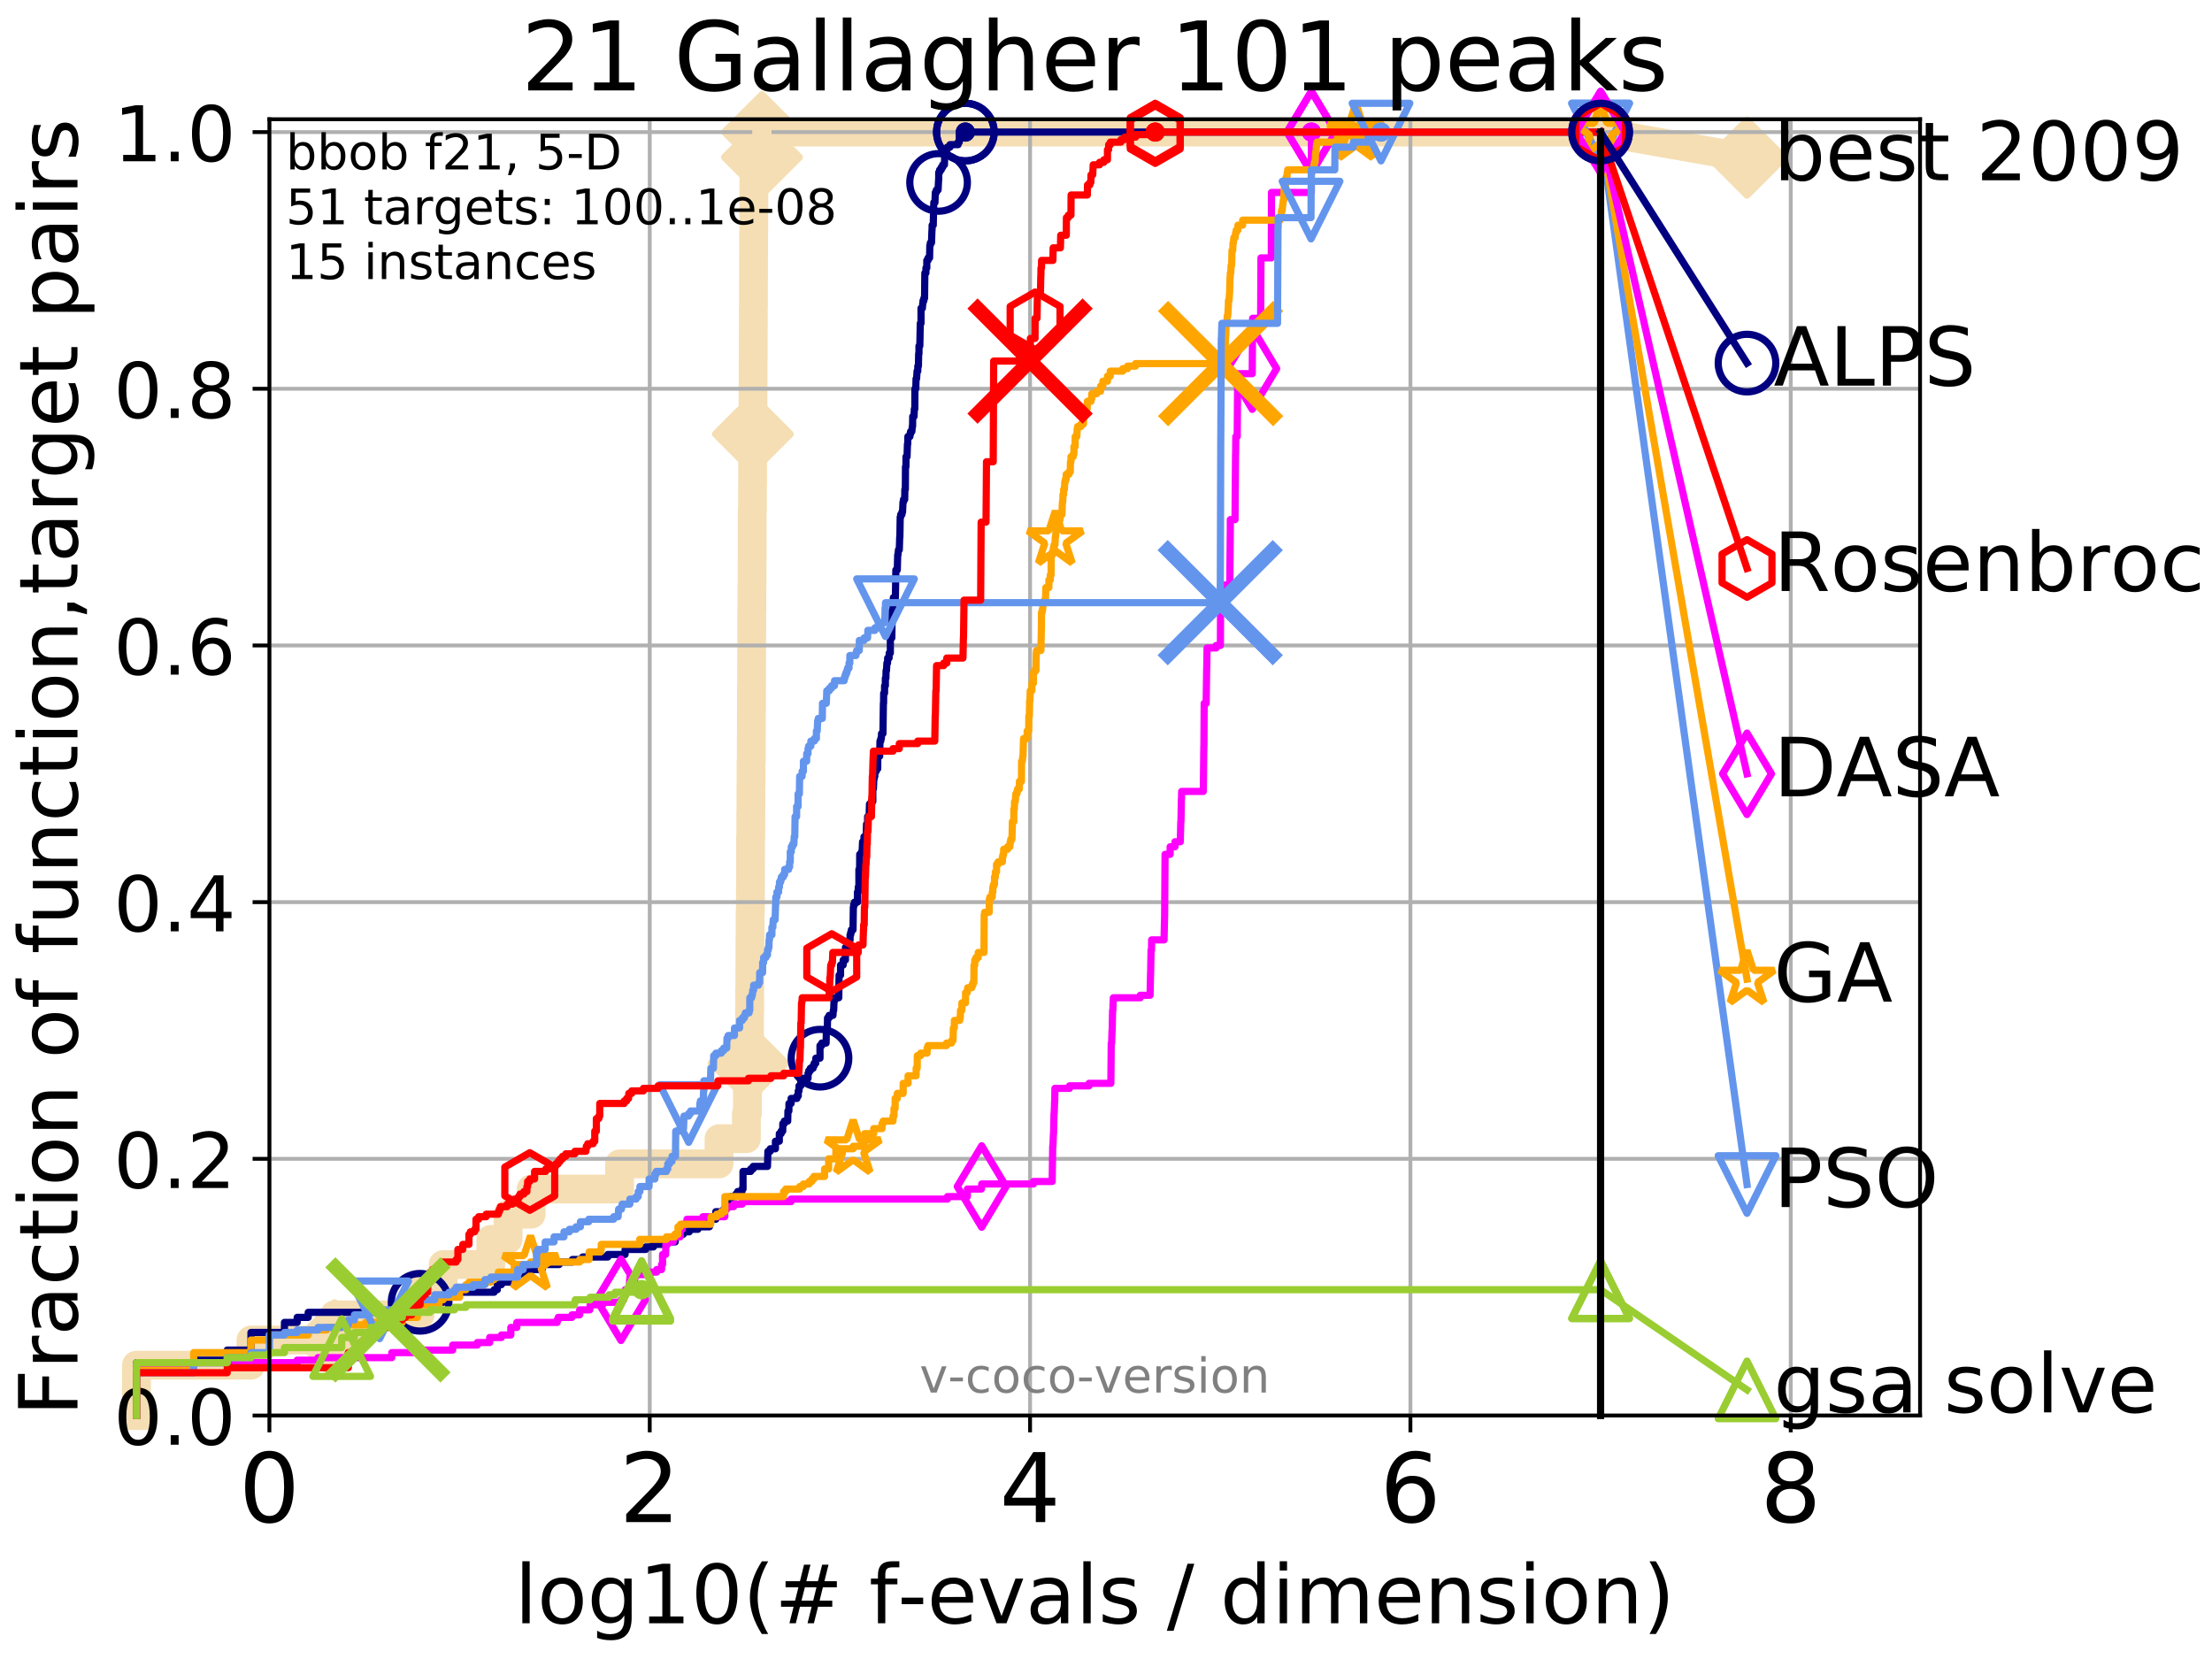 <?xml version="1.0" encoding="utf-8" standalone="no"?>
<!DOCTYPE svg PUBLIC "-//W3C//DTD SVG 1.1//EN"
  "http://www.w3.org/Graphics/SVG/1.1/DTD/svg11.dtd">
<!-- Created with matplotlib (http://matplotlib.org/) -->
<svg height="345.6pt" version="1.1" viewBox="0 0 460.8 345.6" width="460.8pt" xmlns="http://www.w3.org/2000/svg" xmlns:xlink="http://www.w3.org/1999/xlink">
 <defs>
  <style type="text/css">
*{stroke-linecap:butt;stroke-linejoin:round;}
  </style>
 </defs>
 <g id="figure_1">
  <g id="patch_1">
   <path d="M 0 345.6 
L 460.8 345.6 
L 460.8 0 
L 0 0 
z
" style="fill:#ffffff;"/>
  </g>
  <g id="axes_1">
   <g id="patch_2">
    <path d="M 56.12 294.88 
L 399.984 294.88 
L 399.984 24.84 
L 56.12 24.84 
z
" style="fill:#ffffff;"/>
   </g>
   <g id="line2d_1">
    <path d="M 28.43 294.88 
L 28.43 284.395 
L 52.281 284.395 
L 52.281 279.153 
L 69.685 279.153 
L 69.685 273.91 
L 87.511 273.91 
L 87.511 268.668 
L 92.321 268.668 
L 92.321 263.425 
L 102.247 263.425 
L 102.247 258.183 
L 105.848 258.183 
L 105.848 252.94 
L 110.654 252.94 
L 110.654 247.698 
L 129.067 247.698 
L 129.067 242.455 
L 149.786 242.455 
L 149.786 237.213 
L 155.492 237.213 
L 155.492 231.97 
L 155.714 231.97 
L 155.714 226.728 
L 155.893 226.728 
L 155.893 221.485 
L 155.945 221.485 
L 155.945 216.243 
L 156.141 216.243 
L 156.141 211 
L 156.172 211 
L 156.172 205.758 
L 156.203 205.758 
L 156.203 200.515 
L 156.233 200.515 
L 156.233 195.273 
L 156.264 195.273 
L 156.264 190.03 
L 156.325 190.03 
L 156.325 184.788 
L 156.345 184.788 
L 156.345 179.546 
L 156.356 179.546 
L 156.356 174.303 
L 156.406 174.303 
L 156.406 169.061 
L 156.426 169.061 
L 156.426 163.818 
L 156.457 163.818 
L 156.457 158.576 
L 156.507 158.576 
L 156.507 153.333 
L 156.527 153.333 
L 156.527 148.091 
L 156.547 148.091 
L 156.547 142.848 
L 156.567 142.848 
L 156.567 137.606 
L 156.587 137.606 
L 156.587 132.363 
L 156.607 132.363 
L 156.607 127.121 
L 156.637 127.121 
L 156.637 121.878 
L 156.667 121.878 
L 156.667 116.636 
L 156.697 116.636 
L 156.697 106.151 
L 156.757 106.151 
L 156.757 100.908 
L 156.787 100.908 
L 156.787 95.666 
L 156.796 95.666 
L 156.796 90.423 
L 156.836 90.423 
L 156.836 85.181 
L 156.866 85.181 
L 156.866 79.938 
L 156.885 79.938 
L 156.885 74.696 
L 156.915 74.696 
L 156.915 69.453 
L 156.925 69.453 
L 156.925 64.211 
L 156.954 64.211 
L 156.954 58.969 
L 156.974 58.969 
L 156.974 53.726 
L 156.993 53.726 
L 156.993 48.484 
L 157.023 48.484 
L 157.023 43.241 
L 157.042 43.241 
L 157.042 37.999 
L 157.071 37.999 
L 157.071 32.756 
L 158.731 32.756 
L 158.731 27.514 
L 333.43 27.514 
" style="fill:none;stroke:#f5deb3;stroke-linecap:square;stroke-width:6;"/>
   </g>
   <g id="line2d_2">
    <defs>
     <path d="M -0 7.778 
L 7.778 0 
L 0 -7.778 
L -7.778 -0 
z
" id="m7b4f6f7168" style="stroke:#f5deb3;stroke-linejoin:miter;stroke-width:1.5;"/>
    </defs>
    <g>
     <use style="fill:#f5deb3;stroke:#f5deb3;stroke-linejoin:miter;stroke-width:1.5;" x="69.685" xlink:href="#m7b4f6f7168" y="279.153"/>
     <use style="fill:#f5deb3;stroke:#f5deb3;stroke-linejoin:miter;stroke-width:1.5;" x="155.945" xlink:href="#m7b4f6f7168" y="221.485"/>
     <use style="fill:#f5deb3;stroke:#f5deb3;stroke-linejoin:miter;stroke-width:1.5;" x="156.836" xlink:href="#m7b4f6f7168" y="90.423"/>
     <use style="fill:#f5deb3;stroke:#f5deb3;stroke-linejoin:miter;stroke-width:1.5;" x="158.731" xlink:href="#m7b4f6f7168" y="32.756"/>
     <use style="fill:#f5deb3;stroke:#f5deb3;stroke-linejoin:miter;stroke-width:1.5;" x="158.731" xlink:href="#m7b4f6f7168" y="27.514"/>
     <use style="fill:#f5deb3;stroke:#f5deb3;stroke-linejoin:miter;stroke-width:1.5;" x="333.43" xlink:href="#m7b4f6f7168" y="27.514"/>
    </g>
   </g>
   <g id="line2d_3">
    <path style="fill:none;stroke:#f5deb3;stroke-linecap:square;stroke-width:6;"/>
    <g/>
   </g>
   <g id="line2d_4">
    <path d="M 333.43 27.514 
L 363.934 32.861 
" style="fill:none;stroke:#f5deb3;stroke-linecap:square;stroke-width:6;"/>
    <g>
     <use style="fill:#f5deb3;stroke:#f5deb3;stroke-linejoin:miter;stroke-width:1.5;" x="333.43" xlink:href="#m7b4f6f7168" y="27.514"/>
     <use style="fill:#f5deb3;stroke:#f5deb3;stroke-linejoin:miter;stroke-width:1.5;" x="363.934" xlink:href="#m7b4f6f7168" y="32.861"/>
    </g>
   </g>
   <g id="matplotlib.axis_1">
    <g id="xtick_1">
     <g id="line2d_5">
      <path clip-path="url(#p2c408d6e78)" d="M 56.12 294.88 
L 56.12 24.84 
" style="fill:none;stroke:#b0b0b0;stroke-linecap:square;stroke-width:0.8;"/>
     </g>
     <g id="line2d_6">
      <defs>
       <path d="M 0 0 
L 0 3.5 
" id="m06feec3c7c" style="stroke:#000000;stroke-width:0.8;"/>
      </defs>
      <g>
       <use style="stroke:#000000;stroke-width:0.8;" x="56.12" xlink:href="#m06feec3c7c" y="294.88"/>
      </g>
     </g>
     <g id="text_1">
      <!-- 0 -->
      <defs>
       <path d="M 31.781 66.406 
Q 24.172 66.406 20.328 58.906 
Q 16.5 51.422 16.5 36.375 
Q 16.5 21.391 20.328 13.891 
Q 24.172 6.391 31.781 6.391 
Q 39.453 6.391 43.281 13.891 
Q 47.125 21.391 47.125 36.375 
Q 47.125 51.422 43.281 58.906 
Q 39.453 66.406 31.781 66.406 
z
M 31.781 74.219 
Q 44.047 74.219 50.516 64.516 
Q 56.984 54.828 56.984 36.375 
Q 56.984 17.969 50.516 8.266 
Q 44.047 -1.422 31.781 -1.422 
Q 19.531 -1.422 13.062 8.266 
Q 6.594 17.969 6.594 36.375 
Q 6.594 54.828 13.062 64.516 
Q 19.531 74.219 31.781 74.219 
z
" id="DejaVuSans-30"/>
      </defs>
      <g transform="translate(49.758 317.077)scale(0.2 -0.2)">
       <use xlink:href="#DejaVuSans-30"/>
      </g>
     </g>
    </g>
    <g id="xtick_2">
     <g id="line2d_7">
      <path clip-path="url(#p2c408d6e78)" d="M 135.351 294.88 
L 135.351 24.84 
" style="fill:none;stroke:#b0b0b0;stroke-linecap:square;stroke-width:0.8;"/>
     </g>
     <g id="line2d_8">
      <g>
       <use style="stroke:#000000;stroke-width:0.8;" x="135.351" xlink:href="#m06feec3c7c" y="294.88"/>
      </g>
     </g>
     <g id="text_2">
      <!-- 2 -->
      <defs>
       <path d="M 19.188 8.297 
L 53.609 8.297 
L 53.609 0 
L 7.328 0 
L 7.328 8.297 
Q 12.938 14.109 22.625 23.891 
Q 32.328 33.688 34.812 36.531 
Q 39.547 41.844 41.422 45.531 
Q 43.312 49.219 43.312 52.781 
Q 43.312 58.594 39.234 62.25 
Q 35.156 65.922 28.609 65.922 
Q 23.969 65.922 18.812 64.312 
Q 13.672 62.703 7.812 59.422 
L 7.812 69.391 
Q 13.766 71.781 18.938 73 
Q 24.125 74.219 28.422 74.219 
Q 39.75 74.219 46.484 68.547 
Q 53.219 62.891 53.219 53.422 
Q 53.219 48.922 51.531 44.891 
Q 49.859 40.875 45.406 35.406 
Q 44.188 33.984 37.641 27.219 
Q 31.109 20.453 19.188 8.297 
z
" id="DejaVuSans-32"/>
      </defs>
      <g transform="translate(128.989 317.077)scale(0.2 -0.2)">
       <use xlink:href="#DejaVuSans-32"/>
      </g>
     </g>
    </g>
    <g id="xtick_3">
     <g id="line2d_9">
      <path clip-path="url(#p2c408d6e78)" d="M 214.583 294.88 
L 214.583 24.84 
" style="fill:none;stroke:#b0b0b0;stroke-linecap:square;stroke-width:0.8;"/>
     </g>
     <g id="line2d_10">
      <g>
       <use style="stroke:#000000;stroke-width:0.8;" x="214.583" xlink:href="#m06feec3c7c" y="294.88"/>
      </g>
     </g>
     <g id="text_3">
      <!-- 4 -->
      <defs>
       <path d="M 37.797 64.312 
L 12.891 25.391 
L 37.797 25.391 
z
M 35.203 72.906 
L 47.609 72.906 
L 47.609 25.391 
L 58.016 25.391 
L 58.016 17.188 
L 47.609 17.188 
L 47.609 0 
L 37.797 0 
L 37.797 17.188 
L 4.891 17.188 
L 4.891 26.703 
z
" id="DejaVuSans-34"/>
      </defs>
      <g transform="translate(208.22 317.077)scale(0.2 -0.2)">
       <use xlink:href="#DejaVuSans-34"/>
      </g>
     </g>
    </g>
    <g id="xtick_4">
     <g id="line2d_11">
      <path clip-path="url(#p2c408d6e78)" d="M 293.814 294.88 
L 293.814 24.84 
" style="fill:none;stroke:#b0b0b0;stroke-linecap:square;stroke-width:0.8;"/>
     </g>
     <g id="line2d_12">
      <g>
       <use style="stroke:#000000;stroke-width:0.8;" x="293.814" xlink:href="#m06feec3c7c" y="294.88"/>
      </g>
     </g>
     <g id="text_4">
      <!-- 6 -->
      <defs>
       <path d="M 33.016 40.375 
Q 26.375 40.375 22.484 35.828 
Q 18.609 31.297 18.609 23.391 
Q 18.609 15.531 22.484 10.953 
Q 26.375 6.391 33.016 6.391 
Q 39.656 6.391 43.531 10.953 
Q 47.406 15.531 47.406 23.391 
Q 47.406 31.297 43.531 35.828 
Q 39.656 40.375 33.016 40.375 
z
M 52.594 71.297 
L 52.594 62.312 
Q 48.875 64.062 45.094 64.984 
Q 41.312 65.922 37.594 65.922 
Q 27.828 65.922 22.672 59.328 
Q 17.531 52.734 16.797 39.406 
Q 19.672 43.656 24.016 45.922 
Q 28.375 48.188 33.594 48.188 
Q 44.578 48.188 50.953 41.516 
Q 57.328 34.859 57.328 23.391 
Q 57.328 12.156 50.688 5.359 
Q 44.047 -1.422 33.016 -1.422 
Q 20.359 -1.422 13.672 8.266 
Q 6.984 17.969 6.984 36.375 
Q 6.984 53.656 15.188 63.938 
Q 23.391 74.219 37.203 74.219 
Q 40.922 74.219 44.703 73.484 
Q 48.484 72.75 52.594 71.297 
z
" id="DejaVuSans-36"/>
      </defs>
      <g transform="translate(287.452 317.077)scale(0.2 -0.2)">
       <use xlink:href="#DejaVuSans-36"/>
      </g>
     </g>
    </g>
    <g id="xtick_5">
     <g id="line2d_13">
      <path clip-path="url(#p2c408d6e78)" d="M 373.045 294.88 
L 373.045 24.84 
" style="fill:none;stroke:#b0b0b0;stroke-linecap:square;stroke-width:0.8;"/>
     </g>
     <g id="line2d_14">
      <g>
       <use style="stroke:#000000;stroke-width:0.8;" x="373.045" xlink:href="#m06feec3c7c" y="294.88"/>
      </g>
     </g>
     <g id="text_5">
      <!-- 8 -->
      <defs>
       <path d="M 31.781 34.625 
Q 24.75 34.625 20.719 30.859 
Q 16.703 27.094 16.703 20.516 
Q 16.703 13.922 20.719 10.156 
Q 24.75 6.391 31.781 6.391 
Q 38.812 6.391 42.859 10.172 
Q 46.922 13.969 46.922 20.516 
Q 46.922 27.094 42.891 30.859 
Q 38.875 34.625 31.781 34.625 
z
M 21.922 38.812 
Q 15.578 40.375 12.031 44.719 
Q 8.5 49.078 8.5 55.328 
Q 8.5 64.062 14.719 69.141 
Q 20.953 74.219 31.781 74.219 
Q 42.672 74.219 48.875 69.141 
Q 55.078 64.062 55.078 55.328 
Q 55.078 49.078 51.531 44.719 
Q 48 40.375 41.703 38.812 
Q 48.828 37.156 52.797 32.312 
Q 56.781 27.484 56.781 20.516 
Q 56.781 9.906 50.312 4.234 
Q 43.844 -1.422 31.781 -1.422 
Q 19.734 -1.422 13.25 4.234 
Q 6.781 9.906 6.781 20.516 
Q 6.781 27.484 10.781 32.312 
Q 14.797 37.156 21.922 38.812 
z
M 18.312 54.391 
Q 18.312 48.734 21.844 45.562 
Q 25.391 42.391 31.781 42.391 
Q 38.141 42.391 41.719 45.562 
Q 45.312 48.734 45.312 54.391 
Q 45.312 60.062 41.719 63.234 
Q 38.141 66.406 31.781 66.406 
Q 25.391 66.406 21.844 63.234 
Q 18.312 60.062 18.312 54.391 
z
" id="DejaVuSans-38"/>
      </defs>
      <g transform="translate(366.683 317.077)scale(0.2 -0.2)">
       <use xlink:href="#DejaVuSans-38"/>
      </g>
     </g>
    </g>
    <g id="text_6">
     <!-- log10(# f-evals / dimension) -->
     <defs>
      <path d="M 9.422 75.984 
L 18.406 75.984 
L 18.406 0 
L 9.422 0 
z
" id="DejaVuSans-6c"/>
      <path d="M 30.609 48.391 
Q 23.391 48.391 19.188 42.75 
Q 14.984 37.109 14.984 27.297 
Q 14.984 17.484 19.156 11.844 
Q 23.344 6.203 30.609 6.203 
Q 37.797 6.203 41.984 11.859 
Q 46.188 17.531 46.188 27.297 
Q 46.188 37.016 41.984 42.703 
Q 37.797 48.391 30.609 48.391 
z
M 30.609 56 
Q 42.328 56 49.016 48.375 
Q 55.719 40.766 55.719 27.297 
Q 55.719 13.875 49.016 6.219 
Q 42.328 -1.422 30.609 -1.422 
Q 18.844 -1.422 12.172 6.219 
Q 5.516 13.875 5.516 27.297 
Q 5.516 40.766 12.172 48.375 
Q 18.844 56 30.609 56 
z
" id="DejaVuSans-6f"/>
      <path d="M 45.406 27.984 
Q 45.406 37.75 41.375 43.109 
Q 37.359 48.484 30.078 48.484 
Q 22.859 48.484 18.828 43.109 
Q 14.797 37.75 14.797 27.984 
Q 14.797 18.266 18.828 12.891 
Q 22.859 7.516 30.078 7.516 
Q 37.359 7.516 41.375 12.891 
Q 45.406 18.266 45.406 27.984 
z
M 54.391 6.781 
Q 54.391 -7.172 48.188 -13.984 
Q 42 -20.797 29.203 -20.797 
Q 24.469 -20.797 20.266 -20.094 
Q 16.062 -19.391 12.109 -17.922 
L 12.109 -9.188 
Q 16.062 -11.328 19.922 -12.344 
Q 23.781 -13.375 27.781 -13.375 
Q 36.625 -13.375 41.016 -8.766 
Q 45.406 -4.156 45.406 5.172 
L 45.406 9.625 
Q 42.625 4.781 38.281 2.391 
Q 33.938 0 27.875 0 
Q 17.828 0 11.672 7.656 
Q 5.516 15.328 5.516 27.984 
Q 5.516 40.672 11.672 48.328 
Q 17.828 56 27.875 56 
Q 33.938 56 38.281 53.609 
Q 42.625 51.219 45.406 46.391 
L 45.406 54.688 
L 54.391 54.688 
z
" id="DejaVuSans-67"/>
      <path d="M 12.406 8.297 
L 28.516 8.297 
L 28.516 63.922 
L 10.984 60.406 
L 10.984 69.391 
L 28.422 72.906 
L 38.281 72.906 
L 38.281 8.297 
L 54.391 8.297 
L 54.391 0 
L 12.406 0 
z
" id="DejaVuSans-31"/>
      <path d="M 31 75.875 
Q 24.469 64.656 21.281 53.656 
Q 18.109 42.672 18.109 31.391 
Q 18.109 20.125 21.312 9.062 
Q 24.516 -2 31 -13.188 
L 23.188 -13.188 
Q 15.875 -1.703 12.234 9.375 
Q 8.594 20.453 8.594 31.391 
Q 8.594 42.281 12.203 53.312 
Q 15.828 64.359 23.188 75.875 
z
" id="DejaVuSans-28"/>
      <path d="M 51.125 44 
L 36.922 44 
L 32.812 27.688 
L 47.125 27.688 
z
M 43.797 71.781 
L 38.719 51.516 
L 52.984 51.516 
L 58.109 71.781 
L 65.922 71.781 
L 60.891 51.516 
L 76.125 51.516 
L 76.125 44 
L 58.984 44 
L 54.984 27.688 
L 70.516 27.688 
L 70.516 20.219 
L 53.078 20.219 
L 48 0 
L 40.188 0 
L 45.219 20.219 
L 30.906 20.219 
L 25.875 0 
L 18.016 0 
L 23.094 20.219 
L 7.719 20.219 
L 7.719 27.688 
L 24.906 27.688 
L 29 44 
L 13.281 44 
L 13.281 51.516 
L 30.906 51.516 
L 35.891 71.781 
z
" id="DejaVuSans-23"/>
      <path id="DejaVuSans-20"/>
      <path d="M 37.109 75.984 
L 37.109 68.5 
L 28.516 68.5 
Q 23.688 68.5 21.797 66.547 
Q 19.922 64.594 19.922 59.516 
L 19.922 54.688 
L 34.719 54.688 
L 34.719 47.703 
L 19.922 47.703 
L 19.922 0 
L 10.891 0 
L 10.891 47.703 
L 2.297 47.703 
L 2.297 54.688 
L 10.891 54.688 
L 10.891 58.5 
Q 10.891 67.625 15.141 71.797 
Q 19.391 75.984 28.609 75.984 
z
" id="DejaVuSans-66"/>
      <path d="M 4.891 31.391 
L 31.203 31.391 
L 31.203 23.391 
L 4.891 23.391 
z
" id="DejaVuSans-2d"/>
      <path d="M 56.203 29.594 
L 56.203 25.203 
L 14.891 25.203 
Q 15.484 15.922 20.484 11.062 
Q 25.484 6.203 34.422 6.203 
Q 39.594 6.203 44.453 7.469 
Q 49.312 8.734 54.109 11.281 
L 54.109 2.781 
Q 49.266 0.734 44.188 -0.344 
Q 39.109 -1.422 33.891 -1.422 
Q 20.797 -1.422 13.156 6.188 
Q 5.516 13.812 5.516 26.812 
Q 5.516 40.234 12.766 48.109 
Q 20.016 56 32.328 56 
Q 43.359 56 49.781 48.891 
Q 56.203 41.797 56.203 29.594 
z
M 47.219 32.234 
Q 47.125 39.594 43.094 43.984 
Q 39.062 48.391 32.422 48.391 
Q 24.906 48.391 20.391 44.141 
Q 15.875 39.891 15.188 32.172 
z
" id="DejaVuSans-65"/>
      <path d="M 2.984 54.688 
L 12.5 54.688 
L 29.594 8.797 
L 46.688 54.688 
L 56.203 54.688 
L 35.688 0 
L 23.484 0 
z
" id="DejaVuSans-76"/>
      <path d="M 34.281 27.484 
Q 23.391 27.484 19.188 25 
Q 14.984 22.516 14.984 16.5 
Q 14.984 11.719 18.141 8.906 
Q 21.297 6.109 26.703 6.109 
Q 34.188 6.109 38.703 11.406 
Q 43.219 16.703 43.219 25.484 
L 43.219 27.484 
z
M 52.203 31.203 
L 52.203 0 
L 43.219 0 
L 43.219 8.297 
Q 40.141 3.328 35.547 0.953 
Q 30.953 -1.422 24.312 -1.422 
Q 15.922 -1.422 10.953 3.297 
Q 6 8.016 6 15.922 
Q 6 25.141 12.172 29.828 
Q 18.359 34.516 30.609 34.516 
L 43.219 34.516 
L 43.219 35.406 
Q 43.219 41.609 39.141 45 
Q 35.062 48.391 27.688 48.391 
Q 23 48.391 18.547 47.266 
Q 14.109 46.141 10.016 43.891 
L 10.016 52.203 
Q 14.938 54.109 19.578 55.047 
Q 24.219 56 28.609 56 
Q 40.484 56 46.344 49.844 
Q 52.203 43.703 52.203 31.203 
z
" id="DejaVuSans-61"/>
      <path d="M 44.281 53.078 
L 44.281 44.578 
Q 40.484 46.531 36.375 47.5 
Q 32.281 48.484 27.875 48.484 
Q 21.188 48.484 17.844 46.438 
Q 14.5 44.391 14.5 40.281 
Q 14.5 37.156 16.891 35.375 
Q 19.281 33.594 26.516 31.984 
L 29.594 31.297 
Q 39.156 29.25 43.188 25.516 
Q 47.219 21.781 47.219 15.094 
Q 47.219 7.469 41.188 3.016 
Q 35.156 -1.422 24.609 -1.422 
Q 20.219 -1.422 15.453 -0.562 
Q 10.688 0.297 5.422 2 
L 5.422 11.281 
Q 10.406 8.688 15.234 7.391 
Q 20.062 6.109 24.812 6.109 
Q 31.156 6.109 34.562 8.281 
Q 37.984 10.453 37.984 14.406 
Q 37.984 18.062 35.516 20.016 
Q 33.062 21.969 24.703 23.781 
L 21.578 24.516 
Q 13.234 26.266 9.516 29.906 
Q 5.812 33.547 5.812 39.891 
Q 5.812 47.609 11.281 51.797 
Q 16.75 56 26.812 56 
Q 31.781 56 36.172 55.266 
Q 40.578 54.547 44.281 53.078 
z
" id="DejaVuSans-73"/>
      <path d="M 25.391 72.906 
L 33.688 72.906 
L 8.297 -9.281 
L 0 -9.281 
z
" id="DejaVuSans-2f"/>
      <path d="M 45.406 46.391 
L 45.406 75.984 
L 54.391 75.984 
L 54.391 0 
L 45.406 0 
L 45.406 8.203 
Q 42.578 3.328 38.25 0.953 
Q 33.938 -1.422 27.875 -1.422 
Q 17.969 -1.422 11.734 6.484 
Q 5.516 14.406 5.516 27.297 
Q 5.516 40.188 11.734 48.094 
Q 17.969 56 27.875 56 
Q 33.938 56 38.25 53.625 
Q 42.578 51.266 45.406 46.391 
z
M 14.797 27.297 
Q 14.797 17.391 18.875 11.75 
Q 22.953 6.109 30.078 6.109 
Q 37.203 6.109 41.297 11.75 
Q 45.406 17.391 45.406 27.297 
Q 45.406 37.203 41.297 42.844 
Q 37.203 48.484 30.078 48.484 
Q 22.953 48.484 18.875 42.844 
Q 14.797 37.203 14.797 27.297 
z
" id="DejaVuSans-64"/>
      <path d="M 9.422 54.688 
L 18.406 54.688 
L 18.406 0 
L 9.422 0 
z
M 9.422 75.984 
L 18.406 75.984 
L 18.406 64.594 
L 9.422 64.594 
z
" id="DejaVuSans-69"/>
      <path d="M 52 44.188 
Q 55.375 50.25 60.062 53.125 
Q 64.75 56 71.094 56 
Q 79.641 56 84.281 50.016 
Q 88.922 44.047 88.922 33.016 
L 88.922 0 
L 79.891 0 
L 79.891 32.719 
Q 79.891 40.578 77.094 44.375 
Q 74.312 48.188 68.609 48.188 
Q 61.625 48.188 57.562 43.547 
Q 53.516 38.922 53.516 30.906 
L 53.516 0 
L 44.484 0 
L 44.484 32.719 
Q 44.484 40.625 41.703 44.406 
Q 38.922 48.188 33.109 48.188 
Q 26.219 48.188 22.156 43.531 
Q 18.109 38.875 18.109 30.906 
L 18.109 0 
L 9.078 0 
L 9.078 54.688 
L 18.109 54.688 
L 18.109 46.188 
Q 21.188 51.219 25.484 53.609 
Q 29.781 56 35.688 56 
Q 41.656 56 45.828 52.969 
Q 50 49.953 52 44.188 
z
" id="DejaVuSans-6d"/>
      <path d="M 54.891 33.016 
L 54.891 0 
L 45.906 0 
L 45.906 32.719 
Q 45.906 40.484 42.875 44.328 
Q 39.844 48.188 33.797 48.188 
Q 26.516 48.188 22.312 43.547 
Q 18.109 38.922 18.109 30.906 
L 18.109 0 
L 9.078 0 
L 9.078 54.688 
L 18.109 54.688 
L 18.109 46.188 
Q 21.344 51.125 25.703 53.562 
Q 30.078 56 35.797 56 
Q 45.219 56 50.047 50.172 
Q 54.891 44.344 54.891 33.016 
z
" id="DejaVuSans-6e"/>
      <path d="M 8.016 75.875 
L 15.828 75.875 
Q 23.141 64.359 26.781 53.312 
Q 30.422 42.281 30.422 31.391 
Q 30.422 20.453 26.781 9.375 
Q 23.141 -1.703 15.828 -13.188 
L 8.016 -13.188 
Q 14.5 -2 17.703 9.062 
Q 20.906 20.125 20.906 31.391 
Q 20.906 42.672 17.703 53.656 
Q 14.5 64.656 8.016 75.875 
z
" id="DejaVuSans-29"/>
     </defs>
     <g transform="translate(107.211 338.154)scale(0.17 -0.17)">
      <use xlink:href="#DejaVuSans-6c"/>
      <use x="27.783" xlink:href="#DejaVuSans-6f"/>
      <use x="88.965" xlink:href="#DejaVuSans-67"/>
      <use x="152.441" xlink:href="#DejaVuSans-31"/>
      <use x="216.064" xlink:href="#DejaVuSans-30"/>
      <use x="279.688" xlink:href="#DejaVuSans-28"/>
      <use x="318.701" xlink:href="#DejaVuSans-23"/>
      <use x="402.49" xlink:href="#DejaVuSans-20"/>
      <use x="434.277" xlink:href="#DejaVuSans-66"/>
      <use x="469.404" xlink:href="#DejaVuSans-2d"/>
      <use x="505.488" xlink:href="#DejaVuSans-65"/>
      <use x="567.012" xlink:href="#DejaVuSans-76"/>
      <use x="626.191" xlink:href="#DejaVuSans-61"/>
      <use x="687.471" xlink:href="#DejaVuSans-6c"/>
      <use x="715.254" xlink:href="#DejaVuSans-73"/>
      <use x="767.354" xlink:href="#DejaVuSans-20"/>
      <use x="799.141" xlink:href="#DejaVuSans-2f"/>
      <use x="832.832" xlink:href="#DejaVuSans-20"/>
      <use x="864.619" xlink:href="#DejaVuSans-64"/>
      <use x="928.096" xlink:href="#DejaVuSans-69"/>
      <use x="955.879" xlink:href="#DejaVuSans-6d"/>
      <use x="1053.291" xlink:href="#DejaVuSans-65"/>
      <use x="1114.814" xlink:href="#DejaVuSans-6e"/>
      <use x="1178.193" xlink:href="#DejaVuSans-73"/>
      <use x="1230.293" xlink:href="#DejaVuSans-69"/>
      <use x="1258.076" xlink:href="#DejaVuSans-6f"/>
      <use x="1319.258" xlink:href="#DejaVuSans-6e"/>
      <use x="1382.637" xlink:href="#DejaVuSans-29"/>
     </g>
    </g>
   </g>
   <g id="matplotlib.axis_2">
    <g id="ytick_1">
     <g id="line2d_15">
      <path clip-path="url(#p2c408d6e78)" d="M 56.12 294.88 
L 399.984 294.88 
" style="fill:none;stroke:#b0b0b0;stroke-linecap:square;stroke-width:0.8;"/>
     </g>
     <g id="line2d_16">
      <defs>
       <path d="M 0 0 
L -3.5 0 
" id="m6203a6c515" style="stroke:#000000;stroke-width:0.8;"/>
      </defs>
      <g>
       <use style="stroke:#000000;stroke-width:0.8;" x="56.12" xlink:href="#m6203a6c515" y="294.88"/>
      </g>
     </g>
     <g id="text_7">
      <!-- 0.0 -->
      <defs>
       <path d="M 10.688 12.406 
L 21 12.406 
L 21 0 
L 10.688 0 
z
" id="DejaVuSans-2e"/>
      </defs>
      <g transform="translate(23.675 300.959)scale(0.16 -0.16)">
       <use xlink:href="#DejaVuSans-30"/>
       <use x="63.623" xlink:href="#DejaVuSans-2e"/>
       <use x="95.41" xlink:href="#DejaVuSans-30"/>
      </g>
     </g>
    </g>
    <g id="ytick_2">
     <g id="line2d_17">
      <path clip-path="url(#p2c408d6e78)" d="M 56.12 241.407 
L 399.984 241.407 
" style="fill:none;stroke:#b0b0b0;stroke-linecap:square;stroke-width:0.8;"/>
     </g>
     <g id="line2d_18">
      <g>
       <use style="stroke:#000000;stroke-width:0.8;" x="56.12" xlink:href="#m6203a6c515" y="241.407"/>
      </g>
     </g>
     <g id="text_8">
      <!-- 0.2 -->
      <g transform="translate(23.675 247.485)scale(0.16 -0.16)">
       <use xlink:href="#DejaVuSans-30"/>
       <use x="63.623" xlink:href="#DejaVuSans-2e"/>
       <use x="95.41" xlink:href="#DejaVuSans-32"/>
      </g>
     </g>
    </g>
    <g id="ytick_3">
     <g id="line2d_19">
      <path clip-path="url(#p2c408d6e78)" d="M 56.12 187.933 
L 399.984 187.933 
" style="fill:none;stroke:#b0b0b0;stroke-linecap:square;stroke-width:0.8;"/>
     </g>
     <g id="line2d_20">
      <g>
       <use style="stroke:#000000;stroke-width:0.8;" x="56.12" xlink:href="#m6203a6c515" y="187.933"/>
      </g>
     </g>
     <g id="text_9">
      <!-- 0.4 -->
      <g transform="translate(23.675 194.012)scale(0.16 -0.16)">
       <use xlink:href="#DejaVuSans-30"/>
       <use x="63.623" xlink:href="#DejaVuSans-2e"/>
       <use x="95.41" xlink:href="#DejaVuSans-34"/>
      </g>
     </g>
    </g>
    <g id="ytick_4">
     <g id="line2d_21">
      <path clip-path="url(#p2c408d6e78)" d="M 56.12 134.46 
L 399.984 134.46 
" style="fill:none;stroke:#b0b0b0;stroke-linecap:square;stroke-width:0.8;"/>
     </g>
     <g id="line2d_22">
      <g>
       <use style="stroke:#000000;stroke-width:0.8;" x="56.12" xlink:href="#m6203a6c515" y="134.46"/>
      </g>
     </g>
     <g id="text_10">
      <!-- 0.6 -->
      <g transform="translate(23.675 140.539)scale(0.16 -0.16)">
       <use xlink:href="#DejaVuSans-30"/>
       <use x="63.623" xlink:href="#DejaVuSans-2e"/>
       <use x="95.41" xlink:href="#DejaVuSans-36"/>
      </g>
     </g>
    </g>
    <g id="ytick_5">
     <g id="line2d_23">
      <path clip-path="url(#p2c408d6e78)" d="M 56.12 80.987 
L 399.984 80.987 
" style="fill:none;stroke:#b0b0b0;stroke-linecap:square;stroke-width:0.8;"/>
     </g>
     <g id="line2d_24">
      <g>
       <use style="stroke:#000000;stroke-width:0.8;" x="56.12" xlink:href="#m6203a6c515" y="80.987"/>
      </g>
     </g>
     <g id="text_11">
      <!-- 0.8 -->
      <g transform="translate(23.675 87.066)scale(0.16 -0.16)">
       <use xlink:href="#DejaVuSans-30"/>
       <use x="63.623" xlink:href="#DejaVuSans-2e"/>
       <use x="95.41" xlink:href="#DejaVuSans-38"/>
      </g>
     </g>
    </g>
    <g id="ytick_6">
     <g id="line2d_25">
      <path clip-path="url(#p2c408d6e78)" d="M 56.12 27.514 
L 399.984 27.514 
" style="fill:none;stroke:#b0b0b0;stroke-linecap:square;stroke-width:0.8;"/>
     </g>
     <g id="line2d_26">
      <g>
       <use style="stroke:#000000;stroke-width:0.8;" x="56.12" xlink:href="#m6203a6c515" y="27.514"/>
      </g>
     </g>
     <g id="text_12">
      <!-- 1.0 -->
      <g transform="translate(23.675 33.592)scale(0.16 -0.16)">
       <use xlink:href="#DejaVuSans-31"/>
       <use x="63.623" xlink:href="#DejaVuSans-2e"/>
       <use x="95.41" xlink:href="#DejaVuSans-30"/>
      </g>
     </g>
    </g>
    <g id="text_13">
     <!-- Fraction of function,target pairs -->
     <defs>
      <path d="M 9.812 72.906 
L 51.703 72.906 
L 51.703 64.594 
L 19.672 64.594 
L 19.672 43.109 
L 48.578 43.109 
L 48.578 34.812 
L 19.672 34.812 
L 19.672 0 
L 9.812 0 
z
" id="DejaVuSans-46"/>
      <path d="M 41.109 46.297 
Q 39.594 47.172 37.812 47.578 
Q 36.031 48 33.891 48 
Q 26.266 48 22.188 43.047 
Q 18.109 38.094 18.109 28.812 
L 18.109 0 
L 9.078 0 
L 9.078 54.688 
L 18.109 54.688 
L 18.109 46.188 
Q 20.953 51.172 25.484 53.578 
Q 30.031 56 36.531 56 
Q 37.453 56 38.578 55.875 
Q 39.703 55.766 41.062 55.516 
z
" id="DejaVuSans-72"/>
      <path d="M 48.781 52.594 
L 48.781 44.188 
Q 44.969 46.297 41.141 47.344 
Q 37.312 48.391 33.406 48.391 
Q 24.656 48.391 19.812 42.844 
Q 14.984 37.312 14.984 27.297 
Q 14.984 17.281 19.812 11.734 
Q 24.656 6.203 33.406 6.203 
Q 37.312 6.203 41.141 7.25 
Q 44.969 8.297 48.781 10.406 
L 48.781 2.094 
Q 45.016 0.344 40.984 -0.531 
Q 36.969 -1.422 32.422 -1.422 
Q 20.062 -1.422 12.781 6.344 
Q 5.516 14.109 5.516 27.297 
Q 5.516 40.672 12.859 48.328 
Q 20.219 56 33.016 56 
Q 37.156 56 41.109 55.141 
Q 45.062 54.297 48.781 52.594 
z
" id="DejaVuSans-63"/>
      <path d="M 18.312 70.219 
L 18.312 54.688 
L 36.812 54.688 
L 36.812 47.703 
L 18.312 47.703 
L 18.312 18.016 
Q 18.312 11.328 20.141 9.422 
Q 21.969 7.516 27.594 7.516 
L 36.812 7.516 
L 36.812 0 
L 27.594 0 
Q 17.188 0 13.234 3.875 
Q 9.281 7.766 9.281 18.016 
L 9.281 47.703 
L 2.688 47.703 
L 2.688 54.688 
L 9.281 54.688 
L 9.281 70.219 
z
" id="DejaVuSans-74"/>
      <path d="M 8.5 21.578 
L 8.5 54.688 
L 17.484 54.688 
L 17.484 21.922 
Q 17.484 14.156 20.5 10.266 
Q 23.531 6.391 29.594 6.391 
Q 36.859 6.391 41.078 11.031 
Q 45.312 15.672 45.312 23.688 
L 45.312 54.688 
L 54.297 54.688 
L 54.297 0 
L 45.312 0 
L 45.312 8.406 
Q 42.047 3.422 37.719 1 
Q 33.406 -1.422 27.688 -1.422 
Q 18.266 -1.422 13.375 4.438 
Q 8.5 10.297 8.5 21.578 
z
M 31.109 56 
z
" id="DejaVuSans-75"/>
      <path d="M 11.719 12.406 
L 22.016 12.406 
L 22.016 4 
L 14.016 -11.625 
L 7.719 -11.625 
L 11.719 4 
z
" id="DejaVuSans-2c"/>
      <path d="M 18.109 8.203 
L 18.109 -20.797 
L 9.078 -20.797 
L 9.078 54.688 
L 18.109 54.688 
L 18.109 46.391 
Q 20.953 51.266 25.266 53.625 
Q 29.594 56 35.594 56 
Q 45.562 56 51.781 48.094 
Q 58.016 40.188 58.016 27.297 
Q 58.016 14.406 51.781 6.484 
Q 45.562 -1.422 35.594 -1.422 
Q 29.594 -1.422 25.266 0.953 
Q 20.953 3.328 18.109 8.203 
z
M 48.688 27.297 
Q 48.688 37.203 44.609 42.844 
Q 40.531 48.484 33.406 48.484 
Q 26.266 48.484 22.188 42.844 
Q 18.109 37.203 18.109 27.297 
Q 18.109 17.391 22.188 11.75 
Q 26.266 6.109 33.406 6.109 
Q 40.531 6.109 44.609 11.75 
Q 48.688 17.391 48.688 27.297 
z
" id="DejaVuSans-70"/>
     </defs>
     <g transform="translate(16.14 294.999)rotate(-90)scale(0.17 -0.17)">
      <use xlink:href="#DejaVuSans-46"/>
      <use x="57.41" xlink:href="#DejaVuSans-72"/>
      <use x="98.523" xlink:href="#DejaVuSans-61"/>
      <use x="159.803" xlink:href="#DejaVuSans-63"/>
      <use x="214.783" xlink:href="#DejaVuSans-74"/>
      <use x="253.992" xlink:href="#DejaVuSans-69"/>
      <use x="281.775" xlink:href="#DejaVuSans-6f"/>
      <use x="342.957" xlink:href="#DejaVuSans-6e"/>
      <use x="406.336" xlink:href="#DejaVuSans-20"/>
      <use x="438.123" xlink:href="#DejaVuSans-6f"/>
      <use x="499.305" xlink:href="#DejaVuSans-66"/>
      <use x="534.51" xlink:href="#DejaVuSans-20"/>
      <use x="566.297" xlink:href="#DejaVuSans-66"/>
      <use x="601.502" xlink:href="#DejaVuSans-75"/>
      <use x="664.881" xlink:href="#DejaVuSans-6e"/>
      <use x="728.26" xlink:href="#DejaVuSans-63"/>
      <use x="783.24" xlink:href="#DejaVuSans-74"/>
      <use x="822.449" xlink:href="#DejaVuSans-69"/>
      <use x="850.232" xlink:href="#DejaVuSans-6f"/>
      <use x="911.414" xlink:href="#DejaVuSans-6e"/>
      <use x="974.793" xlink:href="#DejaVuSans-2c"/>
      <use x="1006.58" xlink:href="#DejaVuSans-74"/>
      <use x="1045.789" xlink:href="#DejaVuSans-61"/>
      <use x="1107.068" xlink:href="#DejaVuSans-72"/>
      <use x="1148.166" xlink:href="#DejaVuSans-67"/>
      <use x="1211.643" xlink:href="#DejaVuSans-65"/>
      <use x="1273.166" xlink:href="#DejaVuSans-74"/>
      <use x="1312.375" xlink:href="#DejaVuSans-20"/>
      <use x="1344.162" xlink:href="#DejaVuSans-70"/>
      <use x="1407.639" xlink:href="#DejaVuSans-61"/>
      <use x="1468.918" xlink:href="#DejaVuSans-69"/>
      <use x="1496.701" xlink:href="#DejaVuSans-72"/>
      <use x="1537.814" xlink:href="#DejaVuSans-73"/>
     </g>
    </g>
   </g>
   <g id="line2d_27">
    <defs>
     <path d="M 0 1.5 
C 0.398 1.5 0.779 1.342 1.061 1.061 
C 1.342 0.779 1.5 0.398 1.5 0 
C 1.5 -0.398 1.342 -0.779 1.061 -1.061 
C 0.779 -1.342 0.398 -1.5 0 -1.5 
C -0.398 -1.5 -0.779 -1.342 -1.061 -1.061 
C -1.342 -0.779 -1.5 -0.398 -1.5 0 
C -1.5 0.398 -1.342 0.779 -1.061 1.061 
C -0.779 1.342 -0.398 1.5 0 1.5 
z
" id="mc56da0e00a" style="stroke:#f5deb3;"/>
    </defs>
    <g>
     <use style="fill:#f5deb3;stroke:#f5deb3;" x="158.731" xlink:href="#mc56da0e00a" y="27.514"/>
     <use style="fill:#f5deb3;stroke:#f5deb3;" x="158.731" xlink:href="#mc56da0e00a" y="27.514"/>
    </g>
   </g>
   <g id="line2d_28">
    <defs>
     <path d="M 0 1.5 
C 0.398 1.5 0.779 1.342 1.061 1.061 
C 1.342 0.779 1.5 0.398 1.5 0 
C 1.5 -0.398 1.342 -0.779 1.061 -1.061 
C 0.779 -1.342 0.398 -1.5 0 -1.5 
C -0.398 -1.5 -0.779 -1.342 -1.061 -1.061 
C -1.342 -0.779 -1.5 -0.398 -1.5 0 
C -1.5 0.398 -1.342 0.779 -1.061 1.061 
C -0.779 1.342 -0.398 1.5 0 1.5 
z
" id="medb98263cf" style="stroke:#000080;"/>
    </defs>
    <g>
     <use style="fill:#000080;stroke:#000080;" x="201.102" xlink:href="#medb98263cf" y="27.514"/>
     <use style="fill:#000080;stroke:#000080;" x="201.102" xlink:href="#medb98263cf" y="27.514"/>
    </g>
   </g>
   <g id="line2d_29">
    <path d="M 28.43 294.88 
L 28.43 283.871 
L 40.355 283.871 
L 40.355 283.347 
L 47.331 283.347 
L 47.331 281.25 
L 52.281 281.25 
L 52.281 277.58 
L 59.257 277.58 
L 59.257 275.483 
L 61.909 275.483 
L 61.909 274.434 
L 64.206 274.434 
L 64.206 273.386 
L 85.134 273.386 
L 85.134 272.862 
L 86.364 272.862 
L 86.364 271.813 
L 87.511 271.813 
L 87.511 271.289 
L 92.321 271.289 
L 92.321 270.24 
L 93.923 270.24 
L 93.923 269.716 
L 94.301 269.716 
L 94.301 269.192 
L 102.94 269.192 
L 102.94 268.668 
L 103.606 268.668 
L 103.606 267.619 
L 104.455 267.619 
L 104.455 267.095 
L 106.227 267.095 
L 106.227 266.046 
L 109.611 266.046 
L 109.611 264.474 
L 112.951 264.474 
L 112.951 263.425 
L 116.484 263.425 
L 116.484 262.901 
L 119.239 262.901 
L 119.239 262.377 
L 121.382 262.377 
L 121.382 261.852 
L 126.62 261.852 
L 126.62 261.328 
L 130.217 261.328 
L 130.217 260.28 
L 134.505 260.28 
L 134.505 259.755 
L 136.125 259.755 
L 136.125 259.231 
L 138.913 259.231 
L 138.913 258.707 
L 140.667 258.707 
L 140.742 257.134 
L 142.327 257.134 
L 142.327 256.61 
L 143.588 256.61 
L 143.588 256.086 
L 145.387 256.086 
L 145.387 255.561 
L 147.785 255.561 
L 147.835 253.989 
L 149.119 253.989 
L 149.119 252.416 
L 150.782 252.416 
L 150.782 251.892 
L 151.075 251.892 
L 151.075 251.367 
L 152.144 251.367 
L 152.222 249.27 
L 153.298 249.27 
L 153.298 248.746 
L 153.67 248.746 
L 153.67 248.222 
L 154.56 248.222 
L 154.56 247.698 
L 154.784 247.698 
L 154.784 244.028 
L 156.386 244.028 
L 156.386 243.504 
L 156.895 243.504 
L 156.895 242.979 
L 159.877 242.979 
L 159.968 239.834 
L 160.455 239.834 
L 160.455 239.31 
L 161.539 239.31 
L 161.539 237.737 
L 162.346 237.737 
L 162.346 236.164 
L 162.729 236.164 
L 162.729 235.64 
L 163.055 235.64 
L 163.076 234.067 
L 163.389 234.067 
L 163.389 233.543 
L 164.096 233.543 
L 164.141 231.446 
L 164.34 231.446 
L 164.359 229.873 
L 164.806 229.873 
L 164.806 228.825 
L 166.017 228.825 
L 166.017 228.301 
L 166.293 228.301 
L 166.293 227.252 
L 166.451 227.252 
L 166.451 226.204 
L 166.831 226.204 
L 166.831 224.631 
L 168.327 224.631 
L 168.327 223.582 
L 168.483 223.582 
L 168.483 223.058 
L 168.811 223.058 
L 168.811 222.534 
L 169.382 222.534 
L 169.382 222.01 
L 169.609 222.01 
L 169.609 221.485 
L 169.949 221.485 
L 169.949 220.437 
L 170.82 220.437 
L 170.82 217.816 
L 171.188 217.816 
L 171.188 217.291 
L 172.09 217.291 
L 172.171 214.146 
L 172.352 214.146 
L 172.392 212.049 
L 172.717 212.049 
L 172.717 211.525 
L 173.517 211.525 
L 173.592 210.476 
L 173.67 210.476 
L 173.744 208.379 
L 173.924 208.379 
L 173.924 207.855 
L 174.731 207.855 
L 174.798 203.137 
L 175.104 203.137 
L 175.104 201.04 
L 175.648 201.04 
L 175.648 199.991 
L 176.121 199.991 
L 176.121 197.37 
L 176.806 197.37 
L 176.908 195.797 
L 177.085 195.797 
L 177.085 194.749 
L 177.215 194.749 
L 177.215 194.224 
L 177.351 194.224 
L 177.351 193.7 
L 177.701 193.7 
L 177.768 188.982 
L 177.829 188.982 
L 177.829 188.458 
L 178.012 188.458 
L 178.012 187.933 
L 178.621 187.933 
L 178.621 185.836 
L 178.792 185.836 
L 178.792 184.788 
L 178.924 184.788 
L 178.924 181.118 
L 179.077 181.118 
L 179.096 177.973 
L 179.468 177.973 
L 179.468 177.449 
L 179.597 177.449 
L 179.689 175.352 
L 179.953 175.352 
L 179.987 174.303 
L 180.441 174.303 
L 180.518 171.682 
L 180.734 171.682 
L 180.741 170.109 
L 181.053 170.109 
L 181.133 167.488 
L 181.502 167.488 
L 181.502 166.964 
L 181.823 166.964 
L 181.823 164.342 
L 181.945 164.342 
L 182.039 162.245 
L 182.112 162.245 
L 182.112 161.721 
L 182.241 161.721 
L 182.241 160.673 
L 182.529 160.673 
L 182.529 160.148 
L 182.839 160.148 
L 182.87 157.527 
L 183.25 157.527 
L 183.314 154.382 
L 183.482 154.382 
L 183.482 153.857 
L 183.604 153.857 
L 183.637 152.809 
L 183.936 152.809 
L 184.027 146.518 
L 184.066 146.518 
L 184.088 144.421 
L 184.264 144.421 
L 184.278 142.848 
L 184.437 142.848 
L 184.437 141.275 
L 184.552 141.275 
L 184.585 139.703 
L 184.67 139.703 
L 184.758 138.13 
L 184.889 138.13 
L 184.917 137.081 
L 185.213 137.081 
L 185.238 136.033 
L 185.475 136.033 
L 185.475 132.887 
L 185.784 132.887 
L 185.865 127.121 
L 186.015 127.121 
L 186.102 124.499 
L 186.527 124.499 
L 186.624 118.733 
L 186.92 118.733 
L 187.006 115.587 
L 187.067 115.587 
L 187.164 114.539 
L 187.341 114.539 
L 187.424 111.918 
L 187.461 111.918 
L 187.528 107.724 
L 187.625 107.724 
L 187.625 107.199 
L 187.884 107.199 
L 187.884 106.675 
L 188.015 106.675 
L 188.113 104.578 
L 188.215 104.578 
L 188.215 104.054 
L 188.466 104.054 
L 188.495 101.957 
L 188.601 101.957 
L 188.629 97.239 
L 188.722 97.239 
L 188.736 95.142 
L 188.954 95.142 
L 189.038 92.52 
L 189.098 92.52 
L 189.129 90.948 
L 189.554 90.948 
L 189.554 90.423 
L 189.683 90.423 
L 189.683 89.899 
L 189.956 89.899 
L 190.051 88.851 
L 190.102 88.851 
L 190.138 86.754 
L 190.411 86.754 
L 190.474 85.181 
L 190.573 85.181 
L 190.599 80.987 
L 190.777 80.987 
L 190.832 78.89 
L 190.942 78.89 
L 191.04 77.317 
L 191.193 77.317 
L 191.196 76.269 
L 191.319 76.269 
L 191.376 73.647 
L 191.44 73.647 
L 191.44 72.075 
L 191.614 72.075 
L 191.712 67.356 
L 191.865 67.356 
L 191.865 64.211 
L 192.15 64.211 
L 192.226 63.163 
L 192.281 63.163 
L 192.281 62.638 
L 192.461 62.638 
L 192.461 62.114 
L 192.603 62.114 
L 192.665 56.872 
L 192.888 56.872 
L 192.888 55.823 
L 193.067 55.823 
L 193.067 54.25 
L 193.328 54.25 
L 193.328 53.726 
L 193.646 53.726 
L 193.701 51.105 
L 193.806 51.105 
L 193.806 50.581 
L 194.049 50.581 
L 194.142 47.959 
L 194.162 47.959 
L 194.181 46.911 
L 194.413 46.911 
L 194.508 42.717 
L 194.527 42.717 
L 194.527 42.193 
L 194.766 42.193 
L 194.845 40.096 
L 195.06 40.096 
L 195.06 39.571 
L 195.42 39.571 
L 195.525 37.474 
L 195.552 37.474 
L 195.552 35.902 
L 195.745 35.902 
L 195.745 35.377 
L 196.086 35.377 
L 196.086 34.853 
L 196.383 34.853 
L 196.383 34.329 
L 196.745 34.329 
L 196.82 31.708 
L 197.001 31.708 
L 197.001 31.183 
L 197.323 31.183 
L 197.323 30.659 
L 197.898 30.659 
L 197.898 30.135 
L 199.587 30.135 
L 199.587 29.611 
L 199.84 29.611 
L 199.84 28.038 
L 201.102 28.038 
L 201.102 27.514 
L 333.43 27.514 
L 333.43 27.514 
" style="fill:none;stroke:#000080;stroke-linecap:square;stroke-width:1.5;"/>
   </g>
   <g id="line2d_30">
    <defs>
     <path d="M 0 6 
C 1.591 6 3.117 5.368 4.243 4.243 
C 5.368 3.117 6 1.591 6 0 
C 6 -1.591 5.368 -3.117 4.243 -4.243 
C 3.117 -5.368 1.591 -6 0 -6 
C -1.591 -6 -3.117 -5.368 -4.243 -4.243 
C -5.368 -3.117 -6 -1.591 -6 0 
C -6 1.591 -5.368 3.117 -4.243 4.243 
C -3.117 5.368 -1.591 6 0 6 
z
" id="mef2b36b3f5" style="stroke:#000080;stroke-width:1.5;"/>
    </defs>
    <g>
     <use style="fill-opacity:0;stroke:#000080;stroke-width:1.5;" x="87.511" xlink:href="#mef2b36b3f5" y="271.289"/>
     <use style="fill-opacity:0;stroke:#000080;stroke-width:1.5;" x="170.82" xlink:href="#mef2b36b3f5" y="220.437"/>
     <use style="fill-opacity:0;stroke:#000080;stroke-width:1.5;" x="195.525" xlink:href="#mef2b36b3f5" y="37.999"/>
     <use style="fill-opacity:0;stroke:#000080;stroke-width:1.5;" x="201.102" xlink:href="#mef2b36b3f5" y="27.514"/>
     <use style="fill-opacity:0;stroke:#000080;stroke-width:1.5;" x="201.102" xlink:href="#mef2b36b3f5" y="27.514"/>
     <use style="fill-opacity:0;stroke:#000080;stroke-width:1.5;" x="333.43" xlink:href="#mef2b36b3f5" y="27.514"/>
    </g>
   </g>
   <g id="line2d_31">
    <path style="fill:none;stroke:#000080;stroke-linecap:square;stroke-width:1.5;"/>
    <g/>
   </g>
   <g id="line2d_32">
    <defs>
     <path d="M 0 1.5 
C 0.398 1.5 0.779 1.342 1.061 1.061 
C 1.342 0.779 1.5 0.398 1.5 0 
C 1.5 -0.398 1.342 -0.779 1.061 -1.061 
C 0.779 -1.342 0.398 -1.5 0 -1.5 
C -0.398 -1.5 -0.779 -1.342 -1.061 -1.061 
C -1.342 -0.779 -1.5 -0.398 -1.5 0 
C -1.5 0.398 -1.342 0.779 -1.061 1.061 
C -0.779 1.342 -0.398 1.5 0 1.5 
z
" id="ma9ca998cdd" style="stroke:#ff00ff;"/>
    </defs>
    <g>
     <use style="fill:#ff00ff;stroke:#ff00ff;" x="273.196" xlink:href="#ma9ca998cdd" y="27.514"/>
     <use style="fill:#ff00ff;stroke:#ff00ff;" x="273.196" xlink:href="#ma9ca998cdd" y="27.514"/>
    </g>
   </g>
   <g id="line2d_33">
    <path d="M 28.43 294.88 
L 28.43 284.395 
L 40.355 284.395 
L 40.355 283.871 
L 61.909 283.871 
L 61.909 283.347 
L 66.233 283.347 
L 66.233 282.822 
L 81.611 282.822 
L 81.611 281.774 
L 88.057 281.774 
L 88.057 281.25 
L 94.301 281.25 
L 94.301 280.201 
L 99.437 280.201 
L 99.437 279.677 
L 102.009 279.677 
L 102.009 278.628 
L 104.455 278.628 
L 104.455 278.104 
L 106.413 278.104 
L 106.413 276.531 
L 107.661 276.531 
L 107.661 275.483 
L 116.067 275.483 
L 116.067 274.959 
L 116.277 274.959 
L 116.277 274.434 
L 119.151 274.434 
L 119.151 273.91 
L 120.751 273.91 
L 120.751 272.862 
L 122.866 272.862 
L 122.937 271.813 
L 125.559 271.813 
L 125.559 271.289 
L 129.362 271.289 
L 129.362 270.765 
L 129.937 270.765 
L 129.937 269.192 
L 130.264 269.192 
L 130.264 268.668 
L 131.077 268.668 
L 131.165 266.571 
L 131.208 266.571 
L 131.208 266.046 
L 132.433 266.046 
L 132.433 265.522 
L 134.613 265.522 
L 134.613 264.998 
L 136.802 264.998 
L 136.802 264.474 
L 137.816 264.474 
L 137.816 263.425 
L 138.023 263.425 
L 138.023 261.328 
L 138.659 261.328 
L 138.716 259.231 
L 139.08 259.231 
L 139.08 258.707 
L 140.258 258.707 
L 140.258 257.658 
L 141.697 257.658 
L 141.697 256.086 
L 142.096 256.086 
L 142.096 255.037 
L 143.09 255.037 
L 143.112 253.989 
L 146.431 253.989 
L 146.431 253.464 
L 150.992 253.464 
L 150.992 251.892 
L 151.43 251.892 
L 151.43 251.367 
L 152.843 251.367 
L 152.843 250.843 
L 154.616 250.843 
L 154.616 250.319 
L 164.794 250.319 
L 164.794 249.795 
L 197.38 249.795 
L 197.38 249.27 
L 201.508 249.27 
L 201.522 247.698 
L 204.456 247.698 
L 204.503 246.649 
L 215.288 246.649 
L 215.288 246.125 
L 219.19 246.125 
L 219.3 238.785 
L 219.349 238.785 
L 219.448 236.164 
L 219.479 236.164 
L 219.57 231.97 
L 219.606 231.97 
L 219.696 229.349 
L 219.721 229.349 
L 219.756 226.728 
L 222.795 226.728 
L 222.795 226.204 
L 226.865 226.204 
L 226.865 225.679 
L 231.412 225.679 
L 231.492 217.291 
L 231.577 217.291 
L 231.654 214.67 
L 231.689 214.67 
L 231.775 210.476 
L 231.825 210.476 
L 231.925 207.855 
L 237.536 207.855 
L 237.536 207.331 
L 239.579 207.331 
L 239.689 202.612 
L 239.699 202.612 
L 239.786 197.894 
L 239.887 197.894 
L 239.904 195.797 
L 242.491 195.797 
L 242.601 191.079 
L 242.61 191.079 
L 242.705 177.973 
L 243.754 177.973 
L 243.76 176.4 
L 244.77 176.4 
L 244.77 175.352 
L 245.876 175.352 
L 245.979 171.158 
L 246.016 171.158 
L 246.105 166.439 
L 246.13 166.439 
L 246.163 164.867 
L 250.674 164.867 
L 250.778 155.43 
L 250.796 155.43 
L 250.854 146.518 
L 251.263 146.518 
L 251.374 139.178 
L 251.387 139.178 
L 251.452 134.984 
L 253.355 134.984 
L 253.355 134.46 
L 254.232 134.46 
L 254.287 121.878 
L 256.187 121.878 
L 256.293 110.345 
L 256.298 110.345 
L 256.298 108.248 
L 257.278 108.248 
L 257.389 94.617 
L 257.405 94.617 
L 257.444 90.948 
L 257.734 90.948 
L 257.832 77.841 
L 260.863 77.841 
L 260.946 66.308 
L 262.615 66.308 
L 262.684 53.726 
L 264.83 53.726 
L 264.877 40.096 
L 273.17 40.096 
L 273.196 27.514 
L 333.43 27.514 
L 333.43 27.514 
" style="fill:none;stroke:#ff00ff;stroke-linecap:square;stroke-width:1.5;"/>
   </g>
   <g id="line2d_34">
    <defs>
     <path d="M -0 8.485 
L 5.091 0 
L 0 -8.485 
L -5.091 -0 
z
" id="m7f506a14fe" style="stroke:#ff00ff;stroke-linejoin:miter;stroke-width:1.5;"/>
    </defs>
    <g>
     <use style="fill-opacity:0;stroke:#ff00ff;stroke-linejoin:miter;stroke-width:1.5;" x="129.362" xlink:href="#m7f506a14fe" y="270.765"/>
     <use style="fill-opacity:0;stroke:#ff00ff;stroke-linejoin:miter;stroke-width:1.5;" x="204.503" xlink:href="#m7f506a14fe" y="247.173"/>
     <use style="fill-opacity:0;stroke:#ff00ff;stroke-linejoin:miter;stroke-width:1.5;" x="260.866" xlink:href="#m7f506a14fe" y="76.793"/>
     <use style="fill-opacity:0;stroke:#ff00ff;stroke-linejoin:miter;stroke-width:1.5;" x="273.196" xlink:href="#m7f506a14fe" y="27.514"/>
     <use style="fill-opacity:0;stroke:#ff00ff;stroke-linejoin:miter;stroke-width:1.5;" x="273.196" xlink:href="#m7f506a14fe" y="27.514"/>
     <use style="fill-opacity:0;stroke:#ff00ff;stroke-linejoin:miter;stroke-width:1.5;" x="333.43" xlink:href="#m7f506a14fe" y="27.514"/>
    </g>
   </g>
   <g id="line2d_35">
    <path style="fill:none;stroke:#ff00ff;stroke-linecap:square;stroke-width:1.5;"/>
    <g/>
   </g>
   <g id="line2d_36">
    <defs>
     <path d="M 0 1.5 
C 0.398 1.5 0.779 1.342 1.061 1.061 
C 1.342 0.779 1.5 0.398 1.5 0 
C 1.5 -0.398 1.342 -0.779 1.061 -1.061 
C 0.779 -1.342 0.398 -1.5 0 -1.5 
C -0.398 -1.5 -0.779 -1.342 -1.061 -1.061 
C -1.342 -0.779 -1.5 -0.398 -1.5 0 
C -1.5 0.398 -1.342 0.779 -1.061 1.061 
C -0.779 1.342 -0.398 1.5 0 1.5 
z
" id="m9c57255a03" style="stroke:#ffa500;"/>
    </defs>
    <g>
     <use style="fill:#ffa500;stroke:#ffa500;" x="282.464" xlink:href="#m9c57255a03" y="27.514"/>
     <use style="fill:#ffa500;stroke:#ffa500;" x="282.464" xlink:href="#m9c57255a03" y="27.514"/>
    </g>
   </g>
   <g id="line2d_37">
    <path d="M 28.43 294.88 
L 28.43 285.444 
L 40.355 285.444 
L 40.355 281.774 
L 52.281 281.774 
L 52.281 279.153 
L 56.12 279.153 
L 56.12 278.104 
L 64.206 278.104 
L 64.206 277.056 
L 68.046 277.056 
L 68.046 276.531 
L 71.182 276.531 
L 71.182 276.007 
L 76.132 276.007 
L 76.132 275.483 
L 83.81 275.483 
L 83.81 274.434 
L 86.947 274.434 
L 86.947 271.813 
L 91.461 271.813 
L 91.461 270.765 
L 92.321 270.765 
L 92.321 270.24 
L 95.736 270.24 
L 95.736 268.668 
L 97.06 268.668 
L 97.06 267.619 
L 97.685 267.619 
L 97.685 267.095 
L 102.247 267.095 
L 102.247 266.571 
L 102.94 266.571 
L 102.94 266.046 
L 103.822 266.046 
L 103.822 264.998 
L 107.137 264.998 
L 107.137 263.425 
L 110.509 263.425 
L 110.509 262.901 
L 120.751 262.901 
L 120.751 262.377 
L 122.723 262.377 
L 122.723 260.804 
L 125.128 260.804 
L 125.128 260.28 
L 125.252 260.28 
L 125.252 259.231 
L 133.269 259.231 
L 133.269 258.183 
L 138.829 258.183 
L 138.829 257.658 
L 140.565 257.658 
L 140.565 257.134 
L 141.238 257.134 
L 141.238 255.561 
L 141.744 255.561 
L 141.744 255.037 
L 148.051 255.037 
L 148.149 253.464 
L 149.303 253.464 
L 149.303 252.94 
L 150.27 252.94 
L 150.27 252.416 
L 151.006 252.416 
L 151.006 249.27 
L 163.233 249.27 
L 163.233 248.222 
L 163.683 248.222 
L 163.683 247.698 
L 166.592 247.698 
L 166.592 247.173 
L 167.348 247.173 
L 167.348 246.649 
L 168.558 246.649 
L 168.558 246.125 
L 169.123 246.125 
L 169.123 245.601 
L 169.543 245.601 
L 169.543 245.076 
L 171.774 245.076 
L 171.774 243.504 
L 172.618 243.504 
L 172.618 241.407 
L 174.124 241.407 
L 174.124 239.31 
L 177.727 239.31 
L 177.727 238.785 
L 180.077 238.785 
L 180.112 236.164 
L 182.005 236.164 
L 182.005 235.116 
L 183.736 235.116 
L 183.736 234.067 
L 183.975 234.067 
L 183.975 233.543 
L 186.028 233.543 
L 186.028 232.495 
L 186.23 232.495 
L 186.23 230.922 
L 186.473 230.922 
L 186.473 228.825 
L 186.927 228.825 
L 186.927 227.776 
L 188.145 227.776 
L 188.145 225.679 
L 189.166 225.679 
L 189.166 224.107 
L 190.851 224.107 
L 190.851 222.534 
L 191.063 222.534 
L 191.089 219.913 
L 191.783 219.913 
L 191.783 219.388 
L 193.13 219.388 
L 193.13 218.34 
L 193.309 218.34 
L 193.309 217.816 
L 197.176 217.816 
L 197.176 217.291 
L 198.23 217.291 
L 198.23 216.767 
L 198.53 216.767 
L 198.605 214.146 
L 198.802 214.146 
L 198.805 212.573 
L 199.915 212.573 
L 199.915 212.049 
L 200.04 212.049 
L 200.094 210.476 
L 200.379 210.476 
L 200.379 208.903 
L 201.142 208.903 
L 201.142 206.806 
L 201.478 206.806 
L 201.588 205.758 
L 202.452 205.758 
L 202.452 205.234 
L 202.665 205.234 
L 202.665 204.709 
L 202.871 204.709 
L 202.902 201.04 
L 203.063 201.04 
L 203.063 199.991 
L 203.323 199.991 
L 203.323 199.467 
L 203.781 199.467 
L 203.781 198.418 
L 204.98 198.418 
L 205.026 190.555 
L 205.12 190.555 
L 205.12 190.03 
L 206.076 190.03 
L 206.076 187.409 
L 206.195 187.409 
L 206.195 186.885 
L 206.704 186.885 
L 206.704 185.836 
L 206.824 185.836 
L 206.824 184.788 
L 206.959 184.788 
L 206.959 184.264 
L 207.171 184.264 
L 207.172 182.691 
L 207.35 182.691 
L 207.35 181.642 
L 207.597 181.642 
L 207.597 180.07 
L 207.918 180.07 
L 207.918 179.546 
L 208.816 179.546 
L 208.816 178.497 
L 208.944 178.497 
L 208.944 177.973 
L 209.079 177.973 
L 209.079 176.924 
L 209.896 176.924 
L 209.896 176.4 
L 210.374 176.4 
L 210.449 175.352 
L 210.558 175.352 
L 210.558 174.827 
L 210.816 174.827 
L 210.902 171.158 
L 211.194 171.158 
L 211.194 168.536 
L 211.307 168.536 
L 211.357 166.964 
L 211.509 166.964 
L 211.6 165.391 
L 211.84 165.391 
L 211.84 164.867 
L 211.977 164.867 
L 211.977 164.342 
L 212.359 164.342 
L 212.359 162.77 
L 212.787 162.77 
L 212.819 158.576 
L 212.967 158.576 
L 213.057 157.527 
L 213.111 157.527 
L 213.218 153.857 
L 213.952 153.857 
L 213.975 152.285 
L 214.294 152.285 
L 214.328 149.139 
L 214.435 149.139 
L 214.491 145.994 
L 214.558 145.994 
L 214.618 143.897 
L 214.956 143.897 
L 214.956 142.324 
L 215.283 142.324 
L 215.283 140.227 
L 215.405 140.227 
L 215.405 139.703 
L 215.808 139.703 
L 215.876 136.033 
L 215.935 136.033 
L 215.935 135.509 
L 216.839 135.509 
L 216.949 130.266 
L 216.953 130.266 
L 216.953 127.645 
L 217.08 127.645 
L 217.08 127.121 
L 217.192 127.121 
L 217.295 125.548 
L 217.58 125.548 
L 217.58 125.024 
L 217.792 125.024 
L 217.865 122.403 
L 218.498 122.403 
L 218.503 120.83 
L 218.796 120.83 
L 218.796 119.781 
L 218.96 119.781 
L 218.986 115.587 
L 219.267 115.587 
L 219.374 114.539 
L 219.457 114.539 
L 219.457 114.015 
L 219.582 114.015 
L 219.582 113.49 
L 219.77 113.49 
L 219.834 111.918 
L 219.891 111.918 
L 220 110.345 
L 220.079 110.345 
L 220.079 109.296 
L 220.549 109.296 
L 220.549 108.772 
L 220.688 108.772 
L 220.688 108.248 
L 220.836 108.248 
L 220.836 107.199 
L 221.22 107.199 
L 221.32 104.578 
L 221.392 104.578 
L 221.44 103.005 
L 221.577 103.005 
L 221.577 101.957 
L 221.725 101.957 
L 221.812 100.384 
L 221.923 100.384 
L 221.923 99.86 
L 222.105 99.86 
L 222.105 98.811 
L 222.676 98.811 
L 222.676 98.287 
L 222.961 98.287 
L 222.996 96.19 
L 223.105 96.19 
L 223.105 95.142 
L 223.563 95.142 
L 223.563 94.617 
L 223.717 94.617 
L 223.717 93.045 
L 223.973 93.045 
L 223.979 90.948 
L 224.318 90.948 
L 224.398 89.375 
L 224.485 89.375 
L 224.485 88.851 
L 225.19 88.851 
L 225.19 88.326 
L 225.708 88.326 
L 225.745 86.229 
L 225.954 86.229 
L 225.954 85.181 
L 226.48 85.181 
L 226.511 83.608 
L 227.27 83.608 
L 227.27 83.084 
L 227.429 83.084 
L 227.429 82.035 
L 228.435 82.035 
L 228.435 81.511 
L 229.271 81.511 
L 229.271 80.463 
L 229.74 80.463 
L 229.748 79.414 
L 230.705 79.414 
L 230.709 78.366 
L 231.281 78.366 
L 231.281 77.317 
L 233.898 77.317 
L 233.898 76.793 
L 234.894 76.793 
L 234.894 76.269 
L 236.549 76.269 
L 236.549 75.744 
L 254.703 75.744 
L 254.703 75.22 
L 255.005 75.22 
L 255.103 73.123 
L 255.119 73.123 
L 255.227 72.075 
L 255.234 72.075 
L 255.322 69.978 
L 255.35 69.978 
L 255.396 67.881 
L 255.467 67.881 
L 255.563 66.832 
L 255.599 66.832 
L 255.654 65.784 
L 255.771 65.784 
L 255.881 63.687 
L 255.902 63.687 
L 255.907 62.638 
L 256.025 62.638 
L 256.131 61.066 
L 256.146 61.066 
L 256.229 57.92 
L 256.265 57.92 
L 256.301 56.872 
L 256.397 56.872 
L 256.461 55.299 
L 256.574 55.299 
L 256.651 52.153 
L 256.806 52.153 
L 256.86 50.581 
L 256.94 50.581 
L 257.022 49.532 
L 257.287 49.532 
L 257.396 48.484 
L 257.525 48.484 
L 257.525 47.959 
L 257.862 47.959 
L 257.886 46.911 
L 258.864 46.911 
L 258.864 45.862 
L 266.681 45.862 
L 266.681 45.338 
L 266.886 45.338 
L 266.974 43.765 
L 267.12 43.765 
L 267.187 42.717 
L 267.24 42.717 
L 267.332 41.668 
L 267.427 41.668 
L 267.48 39.571 
L 267.559 39.571 
L 267.559 39.047 
L 267.789 39.047 
L 267.9 36.95 
L 268.101 36.95 
L 268.149 35.902 
L 268.255 35.902 
L 268.255 35.377 
L 273.656 35.377 
L 273.697 34.329 
L 273.8 34.329 
L 273.8 33.805 
L 273.966 33.805 
L 274.063 31.708 
L 274.154 31.708 
L 274.251 30.135 
L 274.357 30.135 
L 274.357 29.611 
L 278.533 29.611 
L 278.604 28.562 
L 278.717 28.562 
L 278.717 28.038 
L 282.464 28.038 
L 282.464 27.514 
L 333.43 27.514 
L 333.43 27.514 
" style="fill:none;stroke:#ffa500;stroke-linecap:square;stroke-width:1.5;"/>
   </g>
   <g id="line2d_38">
    <defs>
     <path d="M 0 -6 
L -1.347 -1.854 
L -5.706 -1.854 
L -2.18 0.708 
L -3.527 4.854 
L -0 2.292 
L 3.527 4.854 
L 2.18 0.708 
L 5.706 -1.854 
L 1.347 -1.854 
z
" id="m28806f8331" style="stroke:#ffa500;stroke-linejoin:bevel;stroke-width:1.5;"/>
    </defs>
    <g>
     <use style="fill-opacity:0;stroke:#ffa500;stroke-linejoin:bevel;stroke-width:1.5;" x="110.509" xlink:href="#m28806f8331" y="263.425"/>
     <use style="fill-opacity:0;stroke:#ffa500;stroke-linejoin:bevel;stroke-width:1.5;" x="177.727" xlink:href="#m28806f8331" y="239.31"/>
     <use style="fill-opacity:0;stroke:#ffa500;stroke-linejoin:bevel;stroke-width:1.5;" x="219.834" xlink:href="#m28806f8331" y="112.442"/>
     <use style="fill-opacity:0;stroke:#ffa500;stroke-linejoin:bevel;stroke-width:1.5;" x="282.464" xlink:href="#m28806f8331" y="28.038"/>
     <use style="fill-opacity:0;stroke:#ffa500;stroke-linejoin:bevel;stroke-width:1.5;" x="282.464" xlink:href="#m28806f8331" y="27.514"/>
     <use style="fill-opacity:0;stroke:#ffa500;stroke-linejoin:bevel;stroke-width:1.5;" x="333.43" xlink:href="#m28806f8331" y="27.514"/>
    </g>
   </g>
   <g id="line2d_39">
    <path style="fill:none;stroke:#ffa500;stroke-linecap:square;stroke-width:1.5;"/>
    <g/>
   </g>
   <g id="line2d_40">
    <path clip-path="url(#p2c408d6e78)" d="M 254.271 75.744 
" style="fill:none;stroke:#ffa500;stroke-linecap:square;stroke-width:1.5;"/>
    <defs>
     <path d="M -12 12 
L 12 -12 
M -12 -12 
L 12 12 
" id="m6f3c72f881" style="stroke:#ffa500;stroke-width:3;"/>
    </defs>
    <g clip-path="url(#p2c408d6e78)">
     <use style="fill:#ffa500;stroke:#ffa500;stroke-width:3;" x="254.271" xlink:href="#m6f3c72f881" y="75.744"/>
    </g>
   </g>
   <g id="line2d_41">
    <defs>
     <path d="M 0 1.5 
C 0.398 1.5 0.779 1.342 1.061 1.061 
C 1.342 0.779 1.5 0.398 1.5 0 
C 1.5 -0.398 1.342 -0.779 1.061 -1.061 
C 0.779 -1.342 0.398 -1.5 0 -1.5 
C -0.398 -1.5 -0.779 -1.342 -1.061 -1.061 
C -1.342 -0.779 -1.5 -0.398 -1.5 0 
C -1.5 0.398 -1.342 0.779 -1.061 1.061 
C -0.779 1.342 -0.398 1.5 0 1.5 
z
" id="m49cd55b4bc" style="stroke:#6495ed;"/>
    </defs>
    <g>
     <use style="fill:#6495ed;stroke:#6495ed;" x="287.688" xlink:href="#m49cd55b4bc" y="27.514"/>
     <use style="fill:#6495ed;stroke:#6495ed;" x="287.688" xlink:href="#m49cd55b4bc" y="27.514"/>
    </g>
   </g>
   <g id="line2d_42">
    <path d="M 28.43 294.88 
L 28.43 285.968 
L 40.355 285.968 
L 40.355 283.871 
L 47.331 283.871 
L 47.331 282.822 
L 52.281 282.822 
L 52.281 281.774 
L 56.12 281.774 
L 56.12 278.104 
L 59.257 278.104 
L 59.257 277.58 
L 61.909 277.58 
L 61.909 277.056 
L 66.233 277.056 
L 66.233 276.531 
L 71.182 276.531 
L 71.182 276.007 
L 72.559 276.007 
L 72.559 274.959 
L 73.834 274.959 
L 73.834 273.91 
L 76.132 273.91 
L 76.132 273.386 
L 79.089 273.386 
L 79.089 272.862 
L 83.81 272.862 
L 83.81 272.337 
L 84.485 272.337 
L 84.485 270.765 
L 90.555 270.765 
L 90.555 269.716 
L 93.536 269.716 
L 93.536 269.192 
L 94.671 269.192 
L 94.671 268.668 
L 95.033 268.668 
L 95.033 268.143 
L 98.583 268.143 
L 98.583 267.619 
L 101.026 267.619 
L 101.026 266.571 
L 102.247 266.571 
L 102.247 266.046 
L 107.832 266.046 
L 107.832 264.474 
L 108.985 264.474 
L 108.985 263.425 
L 111.773 263.425 
L 111.773 260.804 
L 112.042 260.804 
L 112.042 260.28 
L 113.573 260.28 
L 113.573 258.707 
L 115.422 258.707 
L 115.422 257.658 
L 117.485 257.658 
L 117.485 256.61 
L 118.613 256.61 
L 118.613 256.086 
L 120.012 256.086 
L 120.012 255.561 
L 120.911 255.561 
L 120.911 254.513 
L 122.652 254.513 
L 122.652 253.989 
L 127.834 253.989 
L 127.834 253.464 
L 128.767 253.464 
L 128.867 251.892 
L 129.459 251.892 
L 129.459 251.367 
L 129.604 251.367 
L 129.604 250.843 
L 131.208 250.843 
L 131.208 249.795 
L 132.515 249.795 
L 132.515 249.27 
L 132.955 249.27 
L 132.955 248.222 
L 133.308 248.222 
L 133.308 247.173 
L 135.213 247.173 
L 135.213 245.601 
L 136.419 245.601 
L 136.419 244.552 
L 136.707 244.552 
L 136.707 244.028 
L 138.829 244.028 
L 138.829 243.504 
L 139.108 243.504 
L 139.108 242.455 
L 139.491 242.455 
L 139.491 241.931 
L 139.997 241.931 
L 139.997 240.882 
L 140.717 240.882 
L 140.768 235.64 
L 141.553 235.64 
L 141.553 235.116 
L 142.396 235.116 
L 142.487 232.495 
L 143.459 232.495 
L 143.459 231.97 
L 143.863 231.97 
L 143.863 231.446 
L 145.786 231.446 
L 145.786 229.873 
L 145.898 229.873 
L 145.898 229.349 
L 146.485 229.349 
L 146.575 227.252 
L 146.628 227.252 
L 146.628 225.155 
L 148.001 225.155 
L 148.083 222.534 
L 148.617 222.534 
L 148.68 219.913 
L 149.134 219.913 
L 149.134 219.388 
L 150.27 219.388 
L 150.27 218.864 
L 150.768 218.864 
L 150.768 218.34 
L 151.389 218.34 
L 151.443 216.243 
L 151.698 216.243 
L 151.698 215.719 
L 153.004 215.719 
L 153.004 214.146 
L 154.068 214.146 
L 154.068 212.573 
L 154.65 212.573 
L 154.65 212.049 
L 155.07 212.049 
L 155.07 211.525 
L 155.266 211.525 
L 155.266 211 
L 156.048 211 
L 156.048 210.476 
L 156.192 210.476 
L 156.203 207.855 
L 156.577 207.855 
L 156.577 207.331 
L 156.737 207.331 
L 156.806 206.282 
L 156.993 206.282 
L 156.993 205.234 
L 158 205.234 
L 158 204.709 
L 158.256 204.709 
L 158.256 202.612 
L 158.864 202.612 
L 158.872 200.515 
L 159.073 200.515 
L 159.073 199.467 
L 159.56 199.467 
L 159.56 198.943 
L 159.885 198.943 
L 159.885 197.894 
L 160.05 197.894 
L 160.05 197.37 
L 160.189 197.37 
L 160.213 195.797 
L 160.302 195.797 
L 160.302 194.749 
L 160.803 194.749 
L 160.803 193.176 
L 160.998 193.176 
L 161.075 191.603 
L 161.464 191.603 
L 161.569 188.458 
L 161.607 188.458 
L 161.607 186.885 
L 161.852 186.885 
L 161.852 185.836 
L 162.202 185.836 
L 162.202 184.788 
L 162.375 184.788 
L 162.375 183.739 
L 162.631 183.739 
L 162.631 183.215 
L 162.771 183.215 
L 162.771 182.691 
L 163.185 182.691 
L 163.185 182.167 
L 163.456 182.167 
L 163.456 181.118 
L 164.27 181.118 
L 164.27 180.594 
L 164.493 180.594 
L 164.493 179.546 
L 164.625 179.546 
L 164.625 177.449 
L 164.837 177.449 
L 164.837 176.4 
L 165.102 176.4 
L 165.102 175.876 
L 165.374 175.876 
L 165.446 174.303 
L 165.565 174.303 
L 165.631 170.109 
L 165.947 170.109 
L 165.947 168.012 
L 166.253 168.012 
L 166.253 165.391 
L 166.525 165.391 
L 166.586 161.721 
L 167.099 161.721 
L 167.099 160.673 
L 167.369 160.673 
L 167.369 158.576 
L 168.046 158.576 
L 168.046 157.003 
L 168.322 157.003 
L 168.322 155.954 
L 168.443 155.954 
L 168.443 155.43 
L 168.919 155.43 
L 168.919 154.382 
L 169.637 154.382 
L 169.637 153.857 
L 170.068 153.857 
L 170.068 152.285 
L 170.241 152.285 
L 170.327 150.188 
L 170.461 150.188 
L 170.461 149.663 
L 171.303 149.663 
L 171.337 146.518 
L 172.134 146.518 
L 172.236 143.897 
L 172.764 143.897 
L 172.764 143.372 
L 173.227 143.372 
L 173.227 142.848 
L 173.844 142.848 
L 173.844 141.8 
L 175.849 141.8 
L 175.849 141.275 
L 175.999 141.275 
L 175.999 140.751 
L 176.179 140.751 
L 176.179 140.227 
L 176.412 140.227 
L 176.412 139.703 
L 176.554 139.703 
L 176.554 139.178 
L 176.865 139.178 
L 176.865 138.13 
L 177.033 138.13 
L 177.033 136.557 
L 178.301 136.557 
L 178.301 136.033 
L 178.456 136.033 
L 178.456 135.509 
L 179.009 135.509 
L 179.009 133.412 
L 180.007 133.412 
L 180.007 132.887 
L 180.734 132.887 
L 180.785 131.315 
L 182.263 131.315 
L 182.263 130.79 
L 182.883 130.79 
L 182.883 130.266 
L 183.227 130.266 
L 183.227 129.742 
L 184.306 129.742 
L 184.385 126.596 
L 184.465 126.596 
L 184.465 125.548 
L 254.203 125.548 
L 254.309 90.948 
L 254.315 90.948 
L 254.415 70.502 
L 254.437 70.502 
L 254.538 67.356 
L 266.133 67.356 
L 266.228 47.435 
L 266.26 47.435 
L 266.273 45.338 
L 273.106 45.338 
L 273.16 35.377 
L 278.059 35.377 
L 278.097 30.659 
L 281.896 30.659 
L 281.948 29.611 
L 285.034 29.611 
L 285.056 28.562 
L 287.688 28.562 
L 287.688 27.514 
L 333.43 27.514 
L 333.43 27.514 
" style="fill:none;stroke:#6495ed;stroke-linecap:square;stroke-width:1.5;"/>
   </g>
   <g id="line2d_43">
    <defs>
     <path d="M -0 6 
L 6 -6 
L -6 -6 
z
" id="m678c31ba72" style="stroke:#6495ed;stroke-linejoin:miter;stroke-width:1.5;"/>
    </defs>
    <g>
     <use style="fill-opacity:0;stroke:#6495ed;stroke-linejoin:miter;stroke-width:1.5;" x="79.089" xlink:href="#m678c31ba72" y="272.862"/>
     <use style="fill-opacity:0;stroke:#6495ed;stroke-linejoin:miter;stroke-width:1.5;" x="143.459" xlink:href="#m678c31ba72" y="231.97"/>
     <use style="fill-opacity:0;stroke:#6495ed;stroke-linejoin:miter;stroke-width:1.5;" x="184.465" xlink:href="#m678c31ba72" y="126.596"/>
     <use style="fill-opacity:0;stroke:#6495ed;stroke-linejoin:miter;stroke-width:1.5;" x="273.112" xlink:href="#m678c31ba72" y="43.765"/>
     <use style="fill-opacity:0;stroke:#6495ed;stroke-linejoin:miter;stroke-width:1.5;" x="287.688" xlink:href="#m678c31ba72" y="27.514"/>
     <use style="fill-opacity:0;stroke:#6495ed;stroke-linejoin:miter;stroke-width:1.5;" x="333.43" xlink:href="#m678c31ba72" y="27.514"/>
    </g>
   </g>
   <g id="line2d_44">
    <path style="fill:none;stroke:#6495ed;stroke-linecap:square;stroke-width:1.5;"/>
    <g/>
   </g>
   <g id="line2d_45">
    <path clip-path="url(#p2c408d6e78)" d="M 254.198 125.548 
" style="fill:none;stroke:#6495ed;stroke-linecap:square;stroke-width:1.5;"/>
    <defs>
     <path d="M -12 12 
L 12 -12 
M -12 -12 
L 12 12 
" id="m99ee2bbd45" style="stroke:#6495ed;stroke-width:3;"/>
    </defs>
    <g clip-path="url(#p2c408d6e78)">
     <use style="fill:#6495ed;stroke:#6495ed;stroke-width:3;" x="254.198" xlink:href="#m99ee2bbd45" y="125.548"/>
    </g>
   </g>
   <g id="line2d_46">
    <defs>
     <path d="M 0 1.5 
C 0.398 1.5 0.779 1.342 1.061 1.061 
C 1.342 0.779 1.5 0.398 1.5 0 
C 1.5 -0.398 1.342 -0.779 1.061 -1.061 
C 0.779 -1.342 0.398 -1.5 0 -1.5 
C -0.398 -1.5 -0.779 -1.342 -1.061 -1.061 
C -1.342 -0.779 -1.5 -0.398 -1.5 0 
C -1.5 0.398 -1.342 0.779 -1.061 1.061 
C -0.779 1.342 -0.398 1.5 0 1.5 
z
" id="m75c2b9f2ea" style="stroke:#ff0000;"/>
    </defs>
    <g>
     <use style="fill:#ff0000;stroke:#ff0000;" x="240.658" xlink:href="#m75c2b9f2ea" y="27.514"/>
     <use style="fill:#ff0000;stroke:#ff0000;" x="240.658" xlink:href="#m75c2b9f2ea" y="27.514"/>
    </g>
   </g>
   <g id="line2d_47">
    <path d="M 28.43 294.88 
L 28.43 285.968 
L 47.331 285.968 
L 47.331 284.919 
L 72.559 284.919 
L 72.559 281.774 
L 75.021 281.774 
L 75.021 279.677 
L 76.132 279.677 
L 76.132 279.153 
L 77.175 279.153 
L 77.175 278.104 
L 78.158 278.104 
L 78.158 277.056 
L 79.089 277.056 
L 79.089 276.531 
L 80.81 276.531 
L 80.81 276.007 
L 81.611 276.007 
L 81.611 275.483 
L 82.376 275.483 
L 82.376 274.959 
L 83.81 274.959 
L 83.81 274.434 
L 84.485 274.434 
L 84.485 273.91 
L 85.76 273.91 
L 85.76 272.862 
L 86.364 272.862 
L 86.364 271.813 
L 87.511 271.813 
L 87.511 270.24 
L 88.057 270.24 
L 88.057 269.716 
L 88.587 269.716 
L 88.587 269.192 
L 89.1 269.192 
L 89.1 266.046 
L 89.599 266.046 
L 89.599 264.998 
L 90.084 264.998 
L 90.084 264.474 
L 91.461 264.474 
L 91.461 263.949 
L 91.897 263.949 
L 91.897 263.425 
L 92.321 263.425 
L 92.321 262.901 
L 95.033 262.901 
L 95.033 262.377 
L 95.388 262.377 
L 95.388 260.28 
L 96.41 260.28 
L 96.41 259.231 
L 97.685 259.231 
L 97.685 257.134 
L 97.99 257.134 
L 97.99 256.61 
L 98.872 256.61 
L 98.872 256.086 
L 99.157 256.086 
L 99.157 253.989 
L 99.712 253.989 
L 99.712 253.464 
L 101.277 253.464 
L 101.277 252.94 
L 103.822 252.94 
L 103.822 252.416 
L 104.036 252.416 
L 104.036 251.892 
L 104.247 251.892 
L 104.247 251.367 
L 105.656 251.367 
L 105.656 250.843 
L 106.779 250.843 
L 106.779 250.319 
L 107.137 250.319 
L 107.137 249.795 
L 108.002 249.795 
L 108.002 249.27 
L 108.336 249.27 
L 108.336 248.746 
L 109.144 248.746 
L 109.144 248.222 
L 109.764 248.222 
L 109.764 247.173 
L 109.915 247.173 
L 109.915 246.125 
L 110.362 246.125 
L 110.362 245.601 
L 111.362 245.601 
L 111.362 244.028 
L 113.694 244.028 
L 113.694 243.504 
L 114.637 243.504 
L 114.637 242.979 
L 115.748 242.979 
L 115.748 242.455 
L 116.277 242.455 
L 116.277 241.931 
L 116.689 241.931 
L 116.689 241.407 
L 117.191 241.407 
L 117.191 240.882 
L 117.869 240.882 
L 117.869 240.358 
L 119.758 240.358 
L 119.758 239.834 
L 122.066 239.834 
L 122.14 238.785 
L 122.434 238.785 
L 122.434 238.261 
L 123.563 238.261 
L 123.563 237.737 
L 123.901 237.737 
L 123.901 235.64 
L 124.232 235.64 
L 124.232 233.019 
L 124.75 233.019 
L 124.75 232.495 
L 124.94 232.495 
L 124.94 229.873 
L 130.031 229.873 
L 130.031 229.349 
L 130.539 229.349 
L 130.539 228.825 
L 130.944 228.825 
L 130.988 227.776 
L 131.598 227.776 
L 131.598 227.252 
L 134.029 227.252 
L 134.029 226.728 
L 137.085 226.728 
L 137.085 226.204 
L 149.516 226.204 
L 149.561 225.155 
L 155.913 225.155 
L 155.913 224.631 
L 160.598 224.631 
L 160.598 224.107 
L 163.267 224.107 
L 163.267 223.582 
L 166.401 223.582 
L 166.497 222.01 
L 166.513 222.01 
L 166.513 220.961 
L 166.637 220.961 
L 166.715 218.34 
L 166.748 218.34 
L 166.826 213.097 
L 166.897 213.097 
L 166.974 208.903 
L 167.05 208.903 
L 167.11 207.855 
L 172.705 207.855 
L 172.799 205.234 
L 172.83 205.234 
L 172.877 203.661 
L 172.947 203.661 
L 173.055 201.04 
L 173.269 201.04 
L 173.269 200.515 
L 173.409 200.515 
L 173.48 198.418 
L 178.784 198.418 
L 178.853 196.846 
L 179.777 196.846 
L 179.873 193.7 
L 179.912 193.7 
L 179.912 192.652 
L 180.031 192.652 
L 180.072 188.982 
L 180.146 188.982 
L 180.24 182.691 
L 180.295 182.691 
L 180.366 180.07 
L 180.423 180.07 
L 180.493 178.497 
L 180.556 178.497 
L 180.603 175.876 
L 180.672 175.876 
L 180.714 173.255 
L 180.81 173.255 
L 180.9 170.633 
L 180.925 170.633 
L 180.925 170.109 
L 181.537 170.109 
L 181.612 165.915 
L 181.654 165.915 
L 181.719 161.721 
L 181.765 161.721 
L 181.874 158.051 
L 181.886 158.051 
L 181.941 156.479 
L 186.03 156.479 
L 186.03 155.954 
L 187.337 155.954 
L 187.337 154.906 
L 191.175 154.906 
L 191.175 154.382 
L 194.734 154.382 
L 194.818 149.139 
L 194.848 149.139 
L 194.953 143.897 
L 195.014 143.897 
L 195.102 138.654 
L 196.587 138.654 
L 196.587 138.13 
L 197.231 138.13 
L 197.231 137.081 
L 200.603 137.081 
L 200.695 132.887 
L 200.718 132.887 
L 200.826 125.024 
L 204.287 125.024 
L 204.387 108.772 
L 205.409 108.772 
L 205.506 96.19 
L 206.907 96.19 
L 207 75.22 
L 214.6 75.22 
L 214.652 70.502 
L 215.617 70.502 
L 215.636 66.308 
L 216.029 66.308 
L 216.105 61.59 
L 216.728 61.59 
L 216.821 57.396 
L 216.839 57.396 
L 216.855 55.823 
L 216.965 55.823 
L 216.984 54.25 
L 219.338 54.25 
L 219.393 51.629 
L 220.902 51.629 
L 220.968 49.008 
L 222.129 49.008 
L 222.152 45.338 
L 222.563 45.338 
L 222.563 44.814 
L 223.098 44.814 
L 223.131 40.62 
L 226.516 40.62 
L 226.549 38.523 
L 227.034 38.523 
L 227.034 37.999 
L 227.245 37.999 
L 227.274 36.426 
L 227.631 36.426 
L 227.738 34.329 
L 229.071 34.329 
L 229.071 33.805 
L 229.966 33.805 
L 229.966 33.28 
L 230.701 33.28 
L 230.708 31.183 
L 230.943 31.183 
L 230.955 30.135 
L 231.306 30.135 
L 231.306 29.611 
L 233.505 29.611 
L 233.505 29.086 
L 234.258 29.086 
L 234.258 28.562 
L 236.574 28.562 
L 236.574 28.038 
L 240.658 28.038 
L 240.658 27.514 
L 333.43 27.514 
L 333.43 27.514 
" style="fill:none;stroke:#ff0000;stroke-linecap:square;stroke-width:1.5;"/>
   </g>
   <g id="line2d_48">
    <defs>
     <path d="M 0 -6 
L -5.196 -3 
L -5.196 3 
L -0 6 
L 5.196 3 
L 5.196 -3 
z
" id="m0f3802c302" style="stroke:#ff0000;stroke-linejoin:miter;stroke-width:1.5;"/>
    </defs>
    <g>
     <use style="fill-opacity:0;stroke:#ff0000;stroke-linejoin:miter;stroke-width:1.5;" x="110.362" xlink:href="#m0f3802c302" y="246.125"/>
     <use style="fill-opacity:0;stroke:#ff0000;stroke-linejoin:miter;stroke-width:1.5;" x="173.269" xlink:href="#m0f3802c302" y="200.515"/>
     <use style="fill-opacity:0;stroke:#ff0000;stroke-linejoin:miter;stroke-width:1.5;" x="215.631" xlink:href="#m0f3802c302" y="66.832"/>
     <use style="fill-opacity:0;stroke:#ff0000;stroke-linejoin:miter;stroke-width:1.5;" x="240.658" xlink:href="#m0f3802c302" y="28.038"/>
     <use style="fill-opacity:0;stroke:#ff0000;stroke-linejoin:miter;stroke-width:1.5;" x="240.658" xlink:href="#m0f3802c302" y="27.514"/>
     <use style="fill-opacity:0;stroke:#ff0000;stroke-linejoin:miter;stroke-width:1.5;" x="333.43" xlink:href="#m0f3802c302" y="27.514"/>
    </g>
   </g>
   <g id="line2d_49">
    <path style="fill:none;stroke:#ff0000;stroke-linecap:square;stroke-width:1.5;"/>
    <g/>
   </g>
   <g id="line2d_50">
    <path clip-path="url(#p2c408d6e78)" d="M 214.583 75.22 
" style="fill:none;stroke:#ff0000;stroke-linecap:square;stroke-width:1.5;"/>
    <defs>
     <path d="M -12 12 
L 12 -12 
M -12 -12 
L 12 12 
" id="m346a7d2015" style="stroke:#ff0000;stroke-width:3;"/>
    </defs>
    <g clip-path="url(#p2c408d6e78)">
     <use style="fill:#ff0000;stroke:#ff0000;stroke-width:3;" x="214.583" xlink:href="#m346a7d2015" y="75.22"/>
    </g>
   </g>
   <g id="line2d_51">
    <defs>
     <path d="M 0 1.5 
C 0.398 1.5 0.779 1.342 1.061 1.061 
C 1.342 0.779 1.5 0.398 1.5 0 
C 1.5 -0.398 1.342 -0.779 1.061 -1.061 
C 0.779 -1.342 0.398 -1.5 0 -1.5 
C -0.398 -1.5 -0.779 -1.342 -1.061 -1.061 
C -1.342 -0.779 -1.5 -0.398 -1.5 0 
C -1.5 0.398 -1.342 0.779 -1.061 1.061 
C -0.779 1.342 -0.398 1.5 0 1.5 
z
" id="m9026ba0c55" style="stroke:#9acd32;"/>
    </defs>
    <g>
     <use style="fill:#9acd32;stroke:#9acd32;" x="133.653" xlink:href="#m9026ba0c55" y="268.668"/>
     <use style="fill:#9acd32;stroke:#9acd32;" x="133.653" xlink:href="#m9026ba0c55" y="268.668"/>
    </g>
   </g>
   <g id="line2d_52">
    <path d="M 28.43 294.88 
L 28.43 283.871 
L 47.331 283.871 
L 47.331 282.822 
L 52.281 282.822 
L 52.281 282.298 
L 56.12 282.298 
L 56.12 281.774 
L 59.257 281.774 
L 59.257 280.725 
L 71.182 280.725 
L 71.182 278.628 
L 73.834 278.628 
L 73.834 277.58 
L 77.175 277.58 
L 77.175 276.531 
L 79.971 276.531 
L 79.971 274.959 
L 81.611 274.959 
L 81.611 274.434 
L 83.81 274.434 
L 83.81 273.386 
L 89.599 273.386 
L 89.599 272.862 
L 94.671 272.862 
L 94.671 272.337 
L 97.06 272.337 
L 97.06 271.813 
L 119.672 271.813 
L 119.672 271.289 
L 119.843 271.289 
L 119.843 270.765 
L 122.937 270.765 
L 122.937 270.24 
L 126.903 270.24 
L 126.903 269.716 
L 128.15 269.716 
L 128.15 269.192 
L 133.653 269.192 
L 133.653 268.668 
L 333.43 268.668 
" style="fill:none;stroke:#9acd32;stroke-linecap:square;stroke-width:1.5;"/>
   </g>
   <g id="line2d_53">
    <defs>
     <path d="M 0 -6 
L -6 6 
L 6 6 
z
" id="m9bd8447943" style="stroke:#9acd32;stroke-linejoin:miter;stroke-width:1.5;"/>
    </defs>
    <g>
     <use style="fill-opacity:0;stroke:#9acd32;stroke-linejoin:miter;stroke-width:1.5;" x="71.182" xlink:href="#m9bd8447943" y="280.725"/>
     <use style="fill-opacity:0;stroke:#9acd32;stroke-linejoin:miter;stroke-width:1.5;" x="133.653" xlink:href="#m9bd8447943" y="269.192"/>
     <use style="fill-opacity:0;stroke:#9acd32;stroke-linejoin:miter;stroke-width:1.5;" x="133.653" xlink:href="#m9bd8447943" y="269.192"/>
     <use style="fill-opacity:0;stroke:#9acd32;stroke-linejoin:miter;stroke-width:1.5;" x="133.653" xlink:href="#m9bd8447943" y="268.668"/>
     <use style="fill-opacity:0;stroke:#9acd32;stroke-linejoin:miter;stroke-width:1.5;" x="133.653" xlink:href="#m9bd8447943" y="268.668"/>
     <use style="fill-opacity:0;stroke:#9acd32;stroke-linejoin:miter;stroke-width:1.5;" x="333.43" xlink:href="#m9bd8447943" y="268.668"/>
    </g>
   </g>
   <g id="line2d_54">
    <path style="fill:none;stroke:#9acd32;stroke-linecap:square;stroke-width:1.5;"/>
    <g/>
   </g>
   <g id="line2d_55">
    <path clip-path="url(#p2c408d6e78)" d="M 80.81 274.959 
" style="fill:none;stroke:#9acd32;stroke-linecap:square;stroke-width:1.5;"/>
    <defs>
     <path d="M -12 12 
L 12 -12 
M -12 -12 
L 12 12 
" id="mdc2ea5d02d" style="stroke:#9acd32;stroke-width:3;"/>
    </defs>
    <g clip-path="url(#p2c408d6e78)">
     <use style="fill:#9acd32;stroke:#9acd32;stroke-width:3;" x="80.81" xlink:href="#mdc2ea5d02d" y="274.959"/>
    </g>
   </g>
   <g id="line2d_56">
    <path d="M 333.43 268.668 
L 363.934 289.533 
" style="fill:none;stroke:#9acd32;stroke-linecap:square;stroke-width:1.5;"/>
    <g>
     <use style="fill-opacity:0;stroke:#9acd32;stroke-linejoin:miter;stroke-width:1.5;" x="333.43" xlink:href="#m9bd8447943" y="268.668"/>
     <use style="fill-opacity:0;stroke:#9acd32;stroke-linejoin:miter;stroke-width:1.5;" x="363.934" xlink:href="#m9bd8447943" y="289.533"/>
    </g>
   </g>
   <g id="line2d_57">
    <path d="M 333.43 27.514 
L 363.934 246.754 
" style="fill:none;stroke:#6495ed;stroke-linecap:square;stroke-width:1.5;"/>
    <g>
     <use style="fill-opacity:0;stroke:#6495ed;stroke-linejoin:miter;stroke-width:1.5;" x="333.43" xlink:href="#m678c31ba72" y="27.514"/>
     <use style="fill-opacity:0;stroke:#6495ed;stroke-linejoin:miter;stroke-width:1.5;" x="363.934" xlink:href="#m678c31ba72" y="246.754"/>
    </g>
   </g>
   <g id="line2d_58">
    <path d="M 333.43 27.514 
L 363.934 203.975 
" style="fill:none;stroke:#ffa500;stroke-linecap:square;stroke-width:1.5;"/>
    <g>
     <use style="fill-opacity:0;stroke:#ffa500;stroke-linejoin:bevel;stroke-width:1.5;" x="333.43" xlink:href="#m28806f8331" y="27.514"/>
     <use style="fill-opacity:0;stroke:#ffa500;stroke-linejoin:bevel;stroke-width:1.5;" x="363.934" xlink:href="#m28806f8331" y="203.975"/>
    </g>
   </g>
   <g id="line2d_59">
    <path d="M 333.43 27.514 
L 363.934 161.197 
" style="fill:none;stroke:#ff00ff;stroke-linecap:square;stroke-width:1.5;"/>
    <g>
     <use style="fill-opacity:0;stroke:#ff00ff;stroke-linejoin:miter;stroke-width:1.5;" x="333.43" xlink:href="#m7f506a14fe" y="27.514"/>
     <use style="fill-opacity:0;stroke:#ff00ff;stroke-linejoin:miter;stroke-width:1.5;" x="363.934" xlink:href="#m7f506a14fe" y="161.197"/>
    </g>
   </g>
   <g id="line2d_60">
    <path d="M 333.43 27.514 
L 363.934 118.418 
" style="fill:none;stroke:#ff0000;stroke-linecap:square;stroke-width:1.5;"/>
    <g>
     <use style="fill-opacity:0;stroke:#ff0000;stroke-linejoin:miter;stroke-width:1.5;" x="333.43" xlink:href="#m0f3802c302" y="27.514"/>
     <use style="fill-opacity:0;stroke:#ff0000;stroke-linejoin:miter;stroke-width:1.5;" x="363.934" xlink:href="#m0f3802c302" y="118.418"/>
    </g>
   </g>
   <g id="line2d_61">
    <path d="M 333.43 27.514 
L 363.934 75.64 
" style="fill:none;stroke:#000080;stroke-linecap:square;stroke-width:1.5;"/>
    <g>
     <use style="fill-opacity:0;stroke:#000080;stroke-width:1.5;" x="333.43" xlink:href="#mef2b36b3f5" y="27.514"/>
     <use style="fill-opacity:0;stroke:#000080;stroke-width:1.5;" x="363.934" xlink:href="#mef2b36b3f5" y="75.64"/>
    </g>
   </g>
   <g id="line2d_62">
    <path d="M 333.43 294.88 
L 333.43 27.514 
" style="fill:none;stroke:#000000;stroke-linecap:square;stroke-width:1.5;"/>
   </g>
   <g id="patch_3">
    <path d="M 56.12 294.88 
L 56.12 24.84 
" style="fill:none;stroke:#000000;stroke-linecap:square;stroke-linejoin:miter;stroke-width:0.8;"/>
   </g>
   <g id="patch_4">
    <path d="M 399.984 294.88 
L 399.984 24.84 
" style="fill:none;stroke:#000000;stroke-linecap:square;stroke-linejoin:miter;stroke-width:0.8;"/>
   </g>
   <g id="patch_5">
    <path d="M 56.12 294.88 
L 399.984 294.88 
" style="fill:none;stroke:#000000;stroke-linecap:square;stroke-linejoin:miter;stroke-width:0.8;"/>
   </g>
   <g id="patch_6">
    <path d="M 56.12 24.84 
L 399.984 24.84 
" style="fill:none;stroke:#000000;stroke-linecap:square;stroke-linejoin:miter;stroke-width:0.8;"/>
   </g>
   <g id="text_14">
    <!-- gsa solve -->
    <g transform="translate(369.48 294.224)scale(0.17 -0.17)">
     <use xlink:href="#DejaVuSans-67"/>
     <use x="63.477" xlink:href="#DejaVuSans-73"/>
     <use x="115.576" xlink:href="#DejaVuSans-61"/>
     <use x="176.855" xlink:href="#DejaVuSans-20"/>
     <use x="208.643" xlink:href="#DejaVuSans-73"/>
     <use x="260.742" xlink:href="#DejaVuSans-6f"/>
     <use x="321.924" xlink:href="#DejaVuSans-6c"/>
     <use x="349.707" xlink:href="#DejaVuSans-76"/>
     <use x="408.887" xlink:href="#DejaVuSans-65"/>
    </g>
   </g>
   <g id="text_15">
    <!-- PSO -->
    <defs>
     <path d="M 19.672 64.797 
L 19.672 37.406 
L 32.078 37.406 
Q 38.969 37.406 42.719 40.969 
Q 46.484 44.531 46.484 51.125 
Q 46.484 57.672 42.719 61.234 
Q 38.969 64.797 32.078 64.797 
z
M 9.812 72.906 
L 32.078 72.906 
Q 44.344 72.906 50.609 67.359 
Q 56.891 61.812 56.891 51.125 
Q 56.891 40.328 50.609 34.812 
Q 44.344 29.297 32.078 29.297 
L 19.672 29.297 
L 19.672 0 
L 9.812 0 
z
" id="DejaVuSans-50"/>
     <path d="M 53.516 70.516 
L 53.516 60.891 
Q 47.906 63.578 42.922 64.891 
Q 37.938 66.219 33.297 66.219 
Q 25.25 66.219 20.875 63.094 
Q 16.5 59.969 16.5 54.203 
Q 16.5 49.359 19.406 46.891 
Q 22.312 44.438 30.422 42.922 
L 36.375 41.703 
Q 47.406 39.594 52.656 34.297 
Q 57.906 29 57.906 20.125 
Q 57.906 9.516 50.797 4.047 
Q 43.703 -1.422 29.984 -1.422 
Q 24.812 -1.422 18.969 -0.25 
Q 13.141 0.922 6.891 3.219 
L 6.891 13.375 
Q 12.891 10.016 18.656 8.297 
Q 24.422 6.594 29.984 6.594 
Q 38.422 6.594 43.016 9.906 
Q 47.609 13.234 47.609 19.391 
Q 47.609 24.75 44.312 27.781 
Q 41.016 30.812 33.5 32.328 
L 27.484 33.5 
Q 16.453 35.688 11.516 40.375 
Q 6.594 45.062 6.594 53.422 
Q 6.594 63.094 13.406 68.656 
Q 20.219 74.219 32.172 74.219 
Q 37.312 74.219 42.625 73.281 
Q 47.953 72.359 53.516 70.516 
z
" id="DejaVuSans-53"/>
     <path d="M 39.406 66.219 
Q 28.656 66.219 22.328 58.203 
Q 16.016 50.203 16.016 36.375 
Q 16.016 22.609 22.328 14.594 
Q 28.656 6.594 39.406 6.594 
Q 50.141 6.594 56.422 14.594 
Q 62.703 22.609 62.703 36.375 
Q 62.703 50.203 56.422 58.203 
Q 50.141 66.219 39.406 66.219 
z
M 39.406 74.219 
Q 54.734 74.219 63.906 63.938 
Q 73.094 53.656 73.094 36.375 
Q 73.094 19.141 63.906 8.859 
Q 54.734 -1.422 39.406 -1.422 
Q 24.031 -1.422 14.812 8.828 
Q 5.609 19.094 5.609 36.375 
Q 5.609 53.656 14.812 63.938 
Q 24.031 74.219 39.406 74.219 
z
" id="DejaVuSans-4f"/>
    </defs>
    <g transform="translate(369.48 251.445)scale(0.17 -0.17)">
     <use xlink:href="#DejaVuSans-50"/>
     <use x="60.303" xlink:href="#DejaVuSans-53"/>
     <use x="123.779" xlink:href="#DejaVuSans-4f"/>
    </g>
   </g>
   <g id="text_16">
    <!-- GA -->
    <defs>
     <path d="M 59.516 10.406 
L 59.516 29.984 
L 43.406 29.984 
L 43.406 38.094 
L 69.281 38.094 
L 69.281 6.781 
Q 63.578 2.734 56.688 0.656 
Q 49.812 -1.422 42 -1.422 
Q 24.906 -1.422 15.25 8.562 
Q 5.609 18.562 5.609 36.375 
Q 5.609 54.25 15.25 64.234 
Q 24.906 74.219 42 74.219 
Q 49.125 74.219 55.547 72.453 
Q 61.969 70.703 67.391 67.281 
L 67.391 56.781 
Q 61.922 61.422 55.766 63.766 
Q 49.609 66.109 42.828 66.109 
Q 29.438 66.109 22.719 58.641 
Q 16.016 51.172 16.016 36.375 
Q 16.016 21.625 22.719 14.156 
Q 29.438 6.688 42.828 6.688 
Q 48.047 6.688 52.141 7.594 
Q 56.25 8.5 59.516 10.406 
z
" id="DejaVuSans-47"/>
     <path d="M 34.188 63.188 
L 20.797 26.906 
L 47.609 26.906 
z
M 28.609 72.906 
L 39.797 72.906 
L 67.578 0 
L 57.328 0 
L 50.688 18.703 
L 17.828 18.703 
L 11.188 0 
L 0.781 0 
z
" id="DejaVuSans-41"/>
    </defs>
    <g transform="translate(369.48 208.666)scale(0.17 -0.17)">
     <use xlink:href="#DejaVuSans-47"/>
     <use x="77.49" xlink:href="#DejaVuSans-41"/>
    </g>
   </g>
   <g id="text_17">
    <!-- DASA -->
    <defs>
     <path d="M 19.672 64.797 
L 19.672 8.109 
L 31.594 8.109 
Q 46.688 8.109 53.688 14.938 
Q 60.688 21.781 60.688 36.531 
Q 60.688 51.172 53.688 57.984 
Q 46.688 64.797 31.594 64.797 
z
M 9.812 72.906 
L 30.078 72.906 
Q 51.266 72.906 61.172 64.094 
Q 71.094 55.281 71.094 36.531 
Q 71.094 17.672 61.125 8.828 
Q 51.172 0 30.078 0 
L 9.812 0 
z
" id="DejaVuSans-44"/>
    </defs>
    <g transform="translate(369.48 165.888)scale(0.17 -0.17)">
     <use xlink:href="#DejaVuSans-44"/>
     <use x="76.986" xlink:href="#DejaVuSans-41"/>
     <use x="145.395" xlink:href="#DejaVuSans-53"/>
     <use x="208.887" xlink:href="#DejaVuSans-41"/>
    </g>
   </g>
   <g id="text_18">
    <!-- Rosenbroc -->
    <defs>
     <path d="M 44.391 34.188 
Q 47.562 33.109 50.562 29.594 
Q 53.562 26.078 56.594 19.922 
L 66.609 0 
L 56 0 
L 46.688 18.703 
Q 43.062 26.031 39.672 28.422 
Q 36.281 30.812 30.422 30.812 
L 19.672 30.812 
L 19.672 0 
L 9.812 0 
L 9.812 72.906 
L 32.078 72.906 
Q 44.578 72.906 50.734 67.672 
Q 56.891 62.453 56.891 51.906 
Q 56.891 45.016 53.688 40.469 
Q 50.484 35.938 44.391 34.188 
z
M 19.672 64.797 
L 19.672 38.922 
L 32.078 38.922 
Q 39.203 38.922 42.844 42.219 
Q 46.484 45.516 46.484 51.906 
Q 46.484 58.297 42.844 61.547 
Q 39.203 64.797 32.078 64.797 
z
" id="DejaVuSans-52"/>
     <path d="M 48.688 27.297 
Q 48.688 37.203 44.609 42.844 
Q 40.531 48.484 33.406 48.484 
Q 26.266 48.484 22.188 42.844 
Q 18.109 37.203 18.109 27.297 
Q 18.109 17.391 22.188 11.75 
Q 26.266 6.109 33.406 6.109 
Q 40.531 6.109 44.609 11.75 
Q 48.688 17.391 48.688 27.297 
z
M 18.109 46.391 
Q 20.953 51.266 25.266 53.625 
Q 29.594 56 35.594 56 
Q 45.562 56 51.781 48.094 
Q 58.016 40.188 58.016 27.297 
Q 58.016 14.406 51.781 6.484 
Q 45.562 -1.422 35.594 -1.422 
Q 29.594 -1.422 25.266 0.953 
Q 20.953 3.328 18.109 8.203 
L 18.109 0 
L 9.078 0 
L 9.078 75.984 
L 18.109 75.984 
z
" id="DejaVuSans-62"/>
    </defs>
    <g transform="translate(369.48 123.109)scale(0.17 -0.17)">
     <use xlink:href="#DejaVuSans-52"/>
     <use x="69.42" xlink:href="#DejaVuSans-6f"/>
     <use x="130.602" xlink:href="#DejaVuSans-73"/>
     <use x="182.701" xlink:href="#DejaVuSans-65"/>
     <use x="244.225" xlink:href="#DejaVuSans-6e"/>
     <use x="307.604" xlink:href="#DejaVuSans-62"/>
     <use x="371.08" xlink:href="#DejaVuSans-72"/>
     <use x="412.162" xlink:href="#DejaVuSans-6f"/>
     <use x="473.344" xlink:href="#DejaVuSans-63"/>
    </g>
   </g>
   <g id="text_19">
    <!-- ALPS -->
    <defs>
     <path d="M 9.812 72.906 
L 19.672 72.906 
L 19.672 8.297 
L 55.172 8.297 
L 55.172 0 
L 9.812 0 
z
" id="DejaVuSans-4c"/>
    </defs>
    <g transform="translate(369.48 80.331)scale(0.17 -0.17)">
     <use xlink:href="#DejaVuSans-41"/>
     <use x="68.408" xlink:href="#DejaVuSans-4c"/>
     <use x="124.121" xlink:href="#DejaVuSans-50"/>
     <use x="184.424" xlink:href="#DejaVuSans-53"/>
    </g>
   </g>
   <g id="text_20">
    <!-- best 2009 -->
    <defs>
     <path d="M 10.984 1.516 
L 10.984 10.5 
Q 14.703 8.734 18.5 7.812 
Q 22.312 6.891 25.984 6.891 
Q 35.75 6.891 40.891 13.453 
Q 46.047 20.016 46.781 33.406 
Q 43.953 29.203 39.594 26.953 
Q 35.25 24.703 29.984 24.703 
Q 19.047 24.703 12.672 31.312 
Q 6.297 37.938 6.297 49.422 
Q 6.297 60.641 12.938 67.422 
Q 19.578 74.219 30.609 74.219 
Q 43.266 74.219 49.922 64.516 
Q 56.594 54.828 56.594 36.375 
Q 56.594 19.141 48.406 8.859 
Q 40.234 -1.422 26.422 -1.422 
Q 22.703 -1.422 18.891 -0.688 
Q 15.094 0.047 10.984 1.516 
z
M 30.609 32.422 
Q 37.25 32.422 41.125 36.953 
Q 45.016 41.5 45.016 49.422 
Q 45.016 57.281 41.125 61.844 
Q 37.25 66.406 30.609 66.406 
Q 23.969 66.406 20.094 61.844 
Q 16.219 57.281 16.219 49.422 
Q 16.219 41.5 20.094 36.953 
Q 23.969 32.422 30.609 32.422 
z
" id="DejaVuSans-39"/>
    </defs>
    <g transform="translate(369.48 37.552)scale(0.17 -0.17)">
     <use xlink:href="#DejaVuSans-62"/>
     <use x="63.477" xlink:href="#DejaVuSans-65"/>
     <use x="125" xlink:href="#DejaVuSans-73"/>
     <use x="177.1" xlink:href="#DejaVuSans-74"/>
     <use x="216.309" xlink:href="#DejaVuSans-20"/>
     <use x="248.096" xlink:href="#DejaVuSans-32"/>
     <use x="311.719" xlink:href="#DejaVuSans-30"/>
     <use x="375.342" xlink:href="#DejaVuSans-30"/>
     <use x="438.965" xlink:href="#DejaVuSans-39"/>
    </g>
   </g>
   <g id="text_21">
    <!-- bbob f21, 5-D -->
    <defs>
     <path d="M 10.797 72.906 
L 49.516 72.906 
L 49.516 64.594 
L 19.828 64.594 
L 19.828 46.734 
Q 21.969 47.469 24.109 47.828 
Q 26.266 48.188 28.422 48.188 
Q 40.625 48.188 47.75 41.5 
Q 54.891 34.812 54.891 23.391 
Q 54.891 11.625 47.562 5.094 
Q 40.234 -1.422 26.906 -1.422 
Q 22.312 -1.422 17.547 -0.641 
Q 12.797 0.141 7.719 1.703 
L 7.719 11.625 
Q 12.109 9.234 16.797 8.062 
Q 21.484 6.891 26.703 6.891 
Q 35.156 6.891 40.078 11.328 
Q 45.016 15.766 45.016 23.391 
Q 45.016 31 40.078 35.438 
Q 35.156 39.891 26.703 39.891 
Q 22.75 39.891 18.812 39.016 
Q 14.891 38.141 10.797 36.281 
z
" id="DejaVuSans-35"/>
    </defs>
    <g transform="translate(59.559 35.291)scale(0.102 -0.102)">
     <use xlink:href="#DejaVuSans-62"/>
     <use x="63.477" xlink:href="#DejaVuSans-62"/>
     <use x="126.953" xlink:href="#DejaVuSans-6f"/>
     <use x="188.135" xlink:href="#DejaVuSans-62"/>
     <use x="251.611" xlink:href="#DejaVuSans-20"/>
     <use x="283.398" xlink:href="#DejaVuSans-66"/>
     <use x="318.604" xlink:href="#DejaVuSans-32"/>
     <use x="382.227" xlink:href="#DejaVuSans-31"/>
     <use x="445.85" xlink:href="#DejaVuSans-2c"/>
     <use x="477.637" xlink:href="#DejaVuSans-20"/>
     <use x="509.424" xlink:href="#DejaVuSans-35"/>
     <use x="573.047" xlink:href="#DejaVuSans-2d"/>
     <use x="609.131" xlink:href="#DejaVuSans-44"/>
    </g>
    <!-- 51 targets: 100..1e-08 -->
    <defs>
     <path d="M 11.719 12.406 
L 22.016 12.406 
L 22.016 0 
L 11.719 0 
z
M 11.719 51.703 
L 22.016 51.703 
L 22.016 39.312 
L 11.719 39.312 
z
" id="DejaVuSans-3a"/>
    </defs>
    <g transform="translate(59.559 46.713)scale(0.102 -0.102)">
     <use xlink:href="#DejaVuSans-35"/>
     <use x="63.623" xlink:href="#DejaVuSans-31"/>
     <use x="127.246" xlink:href="#DejaVuSans-20"/>
     <use x="159.033" xlink:href="#DejaVuSans-74"/>
     <use x="198.242" xlink:href="#DejaVuSans-61"/>
     <use x="259.521" xlink:href="#DejaVuSans-72"/>
     <use x="300.619" xlink:href="#DejaVuSans-67"/>
     <use x="364.096" xlink:href="#DejaVuSans-65"/>
     <use x="425.619" xlink:href="#DejaVuSans-74"/>
     <use x="464.828" xlink:href="#DejaVuSans-73"/>
     <use x="516.928" xlink:href="#DejaVuSans-3a"/>
     <use x="550.619" xlink:href="#DejaVuSans-20"/>
     <use x="582.406" xlink:href="#DejaVuSans-31"/>
     <use x="646.029" xlink:href="#DejaVuSans-30"/>
     <use x="709.652" xlink:href="#DejaVuSans-30"/>
     <use x="773.275" xlink:href="#DejaVuSans-2e"/>
     <use x="805.062" xlink:href="#DejaVuSans-2e"/>
     <use x="836.85" xlink:href="#DejaVuSans-31"/>
     <use x="900.473" xlink:href="#DejaVuSans-65"/>
     <use x="961.996" xlink:href="#DejaVuSans-2d"/>
     <use x="998.08" xlink:href="#DejaVuSans-30"/>
     <use x="1061.703" xlink:href="#DejaVuSans-38"/>
    </g>
    <!-- 15 instances -->
    <g transform="translate(59.559 58.134)scale(0.102 -0.102)">
     <use xlink:href="#DejaVuSans-31"/>
     <use x="63.623" xlink:href="#DejaVuSans-35"/>
     <use x="127.246" xlink:href="#DejaVuSans-20"/>
     <use x="159.033" xlink:href="#DejaVuSans-69"/>
     <use x="186.816" xlink:href="#DejaVuSans-6e"/>
     <use x="250.195" xlink:href="#DejaVuSans-73"/>
     <use x="302.295" xlink:href="#DejaVuSans-74"/>
     <use x="341.504" xlink:href="#DejaVuSans-61"/>
     <use x="402.783" xlink:href="#DejaVuSans-6e"/>
     <use x="466.162" xlink:href="#DejaVuSans-63"/>
     <use x="521.143" xlink:href="#DejaVuSans-65"/>
     <use x="582.666" xlink:href="#DejaVuSans-73"/>
    </g>
   </g>
   <g id="text_22">
    <!-- v-coco-version -->
    <g style="fill:#808080;" transform="translate(191.557 290.1)scale(0.1 -0.1)">
     <use xlink:href="#DejaVuSans-76"/>
     <use x="59.148" xlink:href="#DejaVuSans-2d"/>
     <use x="95.232" xlink:href="#DejaVuSans-63"/>
     <use x="150.213" xlink:href="#DejaVuSans-6f"/>
     <use x="211.395" xlink:href="#DejaVuSans-63"/>
     <use x="266.375" xlink:href="#DejaVuSans-6f"/>
     <use x="327.572" xlink:href="#DejaVuSans-2d"/>
     <use x="363.625" xlink:href="#DejaVuSans-76"/>
     <use x="422.805" xlink:href="#DejaVuSans-65"/>
     <use x="484.328" xlink:href="#DejaVuSans-72"/>
     <use x="525.441" xlink:href="#DejaVuSans-73"/>
     <use x="577.541" xlink:href="#DejaVuSans-69"/>
     <use x="605.324" xlink:href="#DejaVuSans-6f"/>
     <use x="666.506" xlink:href="#DejaVuSans-6e"/>
    </g>
   </g>
   <g id="text_23">
    <!-- 21 Gallagher 101 peaks -->
    <defs>
     <path d="M 54.891 33.016 
L 54.891 0 
L 45.906 0 
L 45.906 32.719 
Q 45.906 40.484 42.875 44.328 
Q 39.844 48.188 33.797 48.188 
Q 26.516 48.188 22.312 43.547 
Q 18.109 38.922 18.109 30.906 
L 18.109 0 
L 9.078 0 
L 9.078 75.984 
L 18.109 75.984 
L 18.109 46.188 
Q 21.344 51.125 25.703 53.562 
Q 30.078 56 35.797 56 
Q 45.219 56 50.047 50.172 
Q 54.891 44.344 54.891 33.016 
z
" id="DejaVuSans-68"/>
     <path d="M 9.078 75.984 
L 18.109 75.984 
L 18.109 31.109 
L 44.922 54.688 
L 56.391 54.688 
L 27.391 29.109 
L 57.625 0 
L 45.906 0 
L 18.109 26.703 
L 18.109 0 
L 9.078 0 
z
" id="DejaVuSans-6b"/>
    </defs>
    <g transform="translate(108.564 18.84)scale(0.2 -0.2)">
     <use xlink:href="#DejaVuSans-32"/>
     <use x="63.623" xlink:href="#DejaVuSans-31"/>
     <use x="127.246" xlink:href="#DejaVuSans-20"/>
     <use x="159.033" xlink:href="#DejaVuSans-47"/>
     <use x="236.523" xlink:href="#DejaVuSans-61"/>
     <use x="297.803" xlink:href="#DejaVuSans-6c"/>
     <use x="325.586" xlink:href="#DejaVuSans-6c"/>
     <use x="353.369" xlink:href="#DejaVuSans-61"/>
     <use x="414.648" xlink:href="#DejaVuSans-67"/>
     <use x="478.125" xlink:href="#DejaVuSans-68"/>
     <use x="541.504" xlink:href="#DejaVuSans-65"/>
     <use x="603.027" xlink:href="#DejaVuSans-72"/>
     <use x="644.141" xlink:href="#DejaVuSans-20"/>
     <use x="675.928" xlink:href="#DejaVuSans-31"/>
     <use x="739.551" xlink:href="#DejaVuSans-30"/>
     <use x="803.174" xlink:href="#DejaVuSans-31"/>
     <use x="866.797" xlink:href="#DejaVuSans-20"/>
     <use x="898.584" xlink:href="#DejaVuSans-70"/>
     <use x="962.061" xlink:href="#DejaVuSans-65"/>
     <use x="1023.584" xlink:href="#DejaVuSans-61"/>
     <use x="1084.863" xlink:href="#DejaVuSans-6b"/>
     <use x="1142.773" xlink:href="#DejaVuSans-73"/>
    </g>
   </g>
  </g>
 </g>
 <defs>
  <clipPath id="p2c408d6e78">
   <rect height="270.04" width="343.864" x="56.12" y="24.84"/>
  </clipPath>
 </defs>
</svg>
